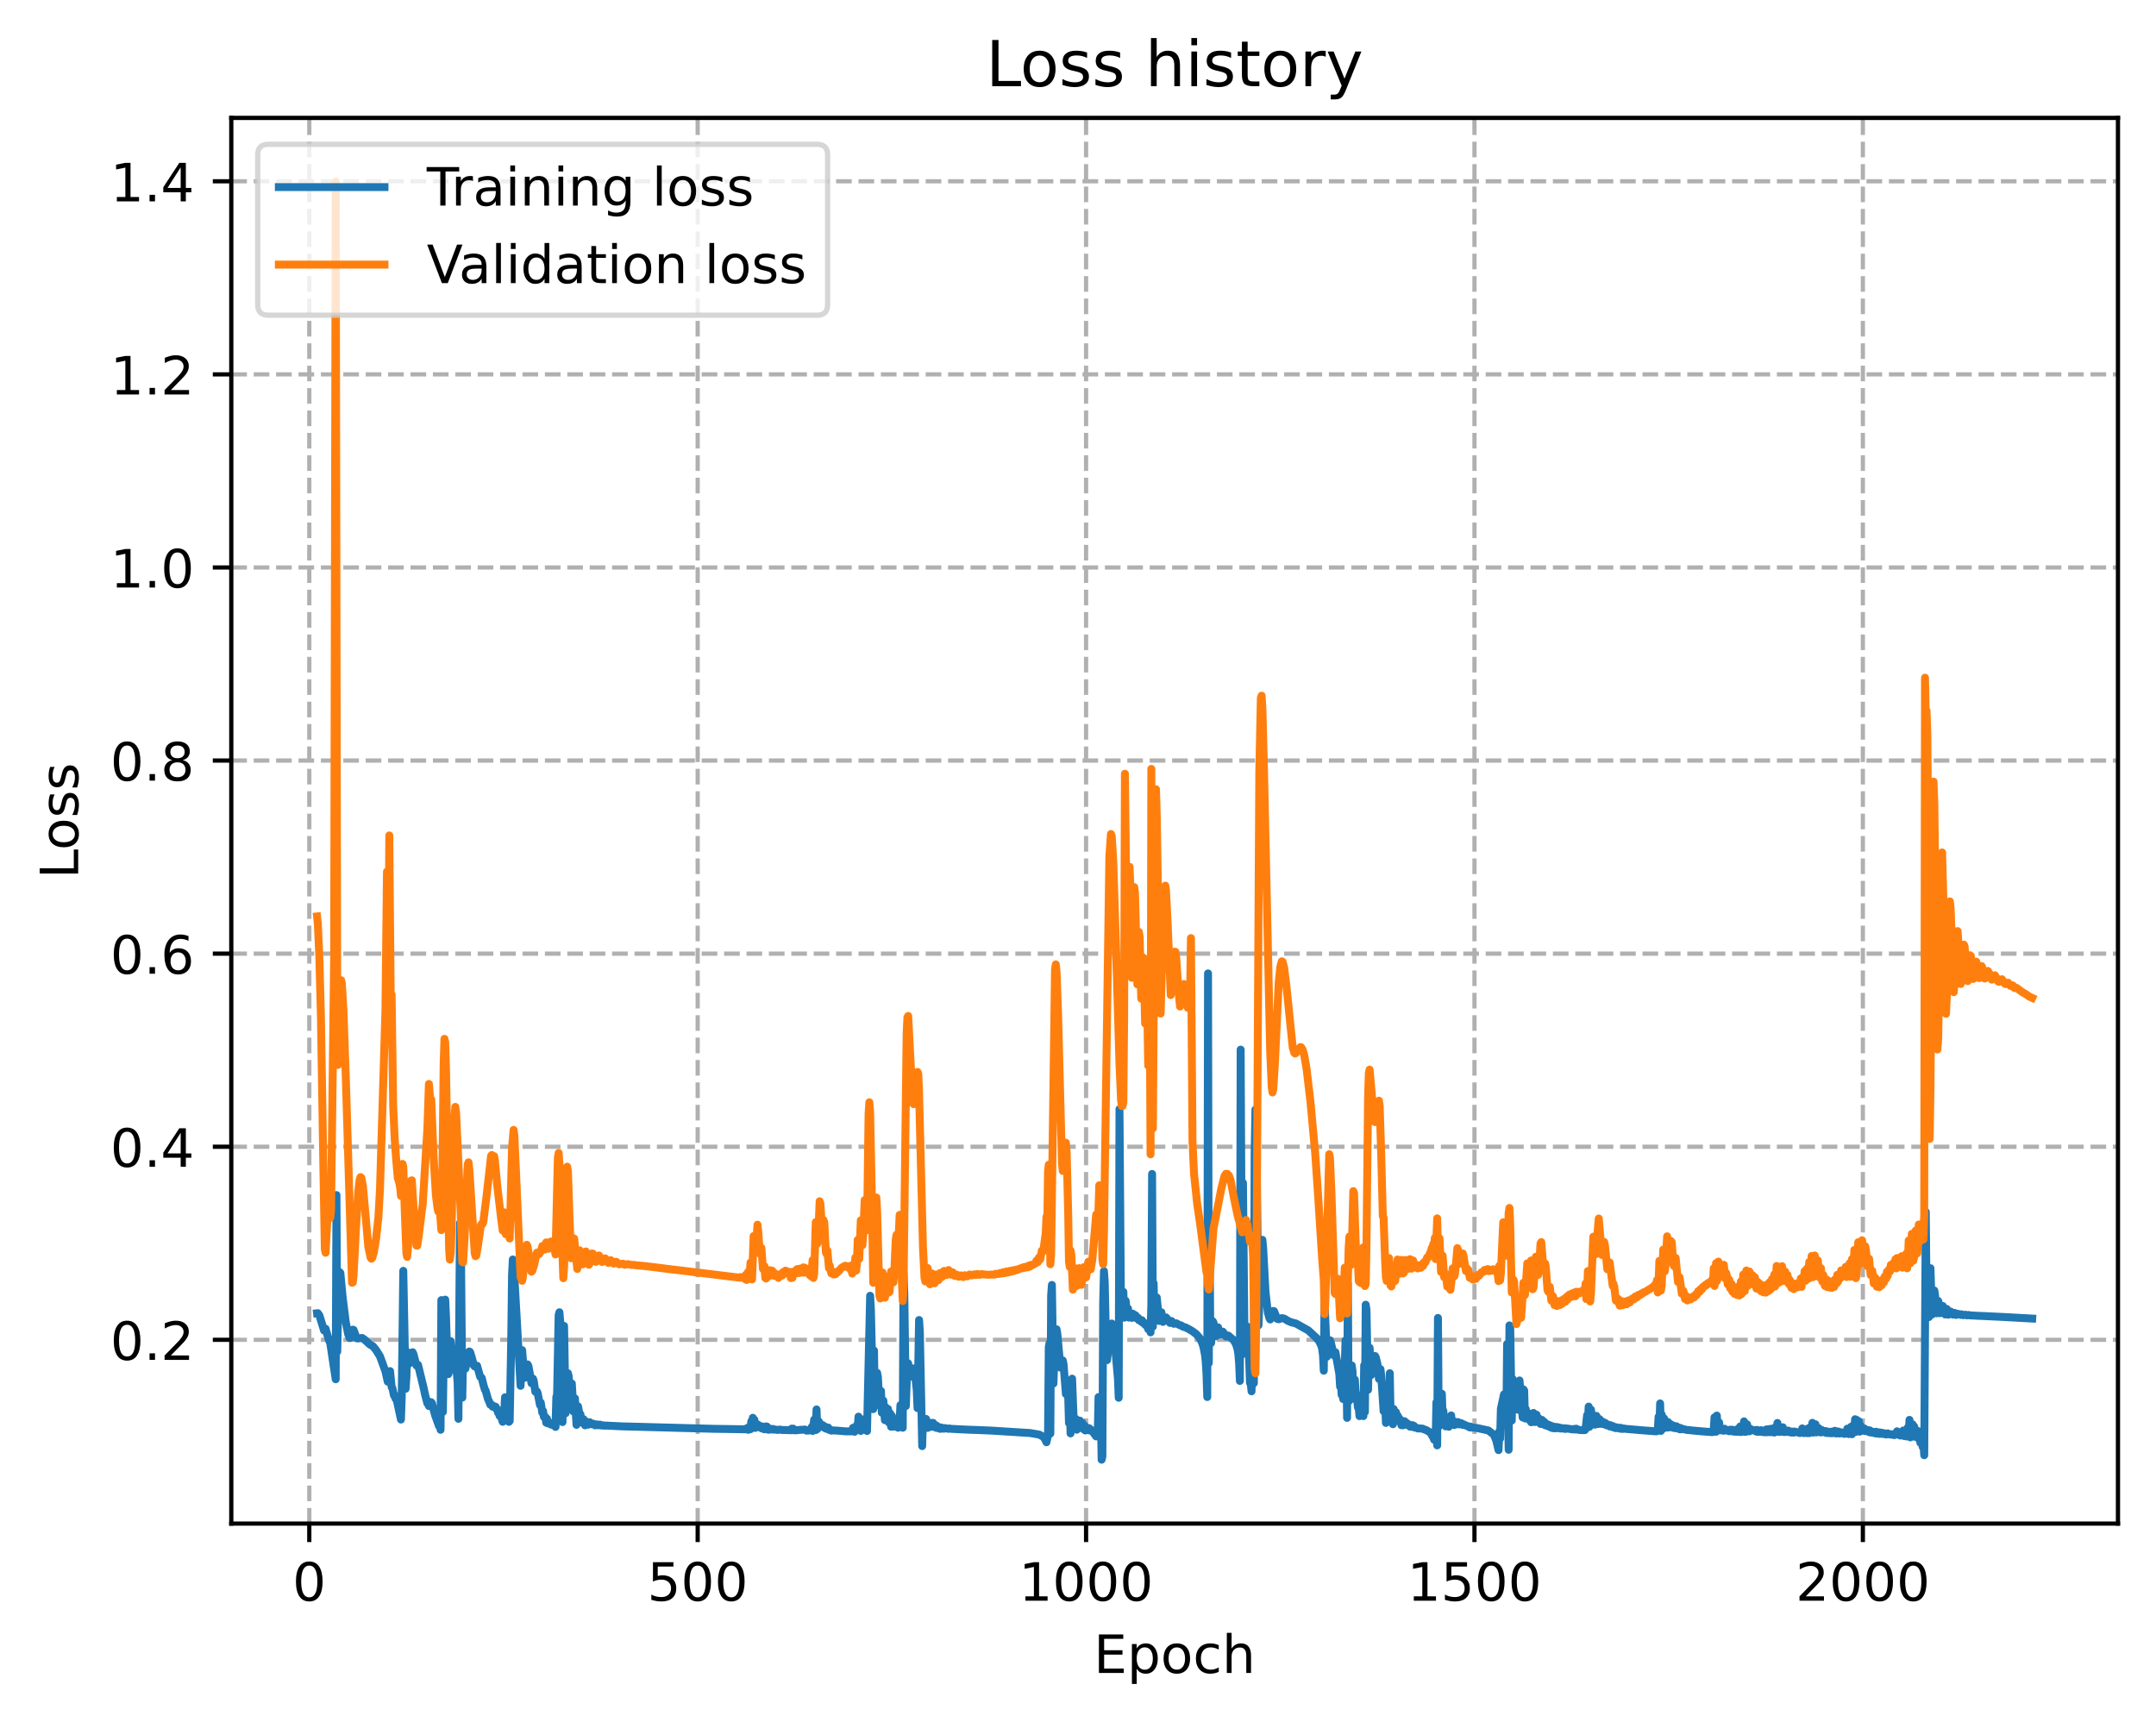 <?xml version="1.0" encoding="utf-8" standalone="no"?>
<!DOCTYPE svg PUBLIC "-//W3C//DTD SVG 1.1//EN"
  "http://www.w3.org/Graphics/SVG/1.1/DTD/svg11.dtd">
<!-- Created with matplotlib (https://matplotlib.org/) -->
<svg height="325.986pt" version="1.1" viewBox="0 0 408.101 325.986" width="408.101pt" xmlns="http://www.w3.org/2000/svg" xmlns:xlink="http://www.w3.org/1999/xlink">
 <defs>
  <style type="text/css">
*{stroke-linecap:butt;stroke-linejoin:round;}
  </style>
 </defs>
 <g id="figure_1">
  <g id="patch_1">
   <path d="M 0 325.986 
L 408.101 325.986 
L 408.101 0 
L 0 0 
z
" style="fill:#ffffff;"/>
  </g>
  <g id="axes_1">
   <g id="patch_2">
    <path d="M 43.781 288.43 
L 400.901 288.43 
L 400.901 22.318 
L 43.781 22.318 
z
" style="fill:#ffffff;"/>
   </g>
   <g id="matplotlib.axis_1">
    <g id="xtick_1">
     <g id="line2d_1">
      <path clip-path="url(#pf5848987e6)" d="M 58.544 288.43 
L 58.544 22.318 
" style="fill:none;stroke:#b0b0b0;stroke-dasharray:2.96,1.28;stroke-dashoffset:0;stroke-width:0.8;"/>
     </g>
     <g id="line2d_2">
      <defs>
       <path d="M 0 0 
L 0 3.5 
" id="md3e0f3ad9f" style="stroke:#000000;stroke-width:0.8;"/>
      </defs>
      <g>
       <use style="stroke:#000000;stroke-width:0.8;" x="58.544" xlink:href="#md3e0f3ad9f" y="288.43"/>
      </g>
     </g>
     <g id="text_1">
      <!-- 0 -->
      <defs>
       <path d="M 31.781 66.406 
Q 24.172 66.406 20.328 58.906 
Q 16.5 51.422 16.5 36.375 
Q 16.5 21.391 20.328 13.891 
Q 24.172 6.391 31.781 6.391 
Q 39.453 6.391 43.281 13.891 
Q 47.125 21.391 47.125 36.375 
Q 47.125 51.422 43.281 58.906 
Q 39.453 66.406 31.781 66.406 
z
M 31.781 74.219 
Q 44.047 74.219 50.516 64.516 
Q 56.984 54.828 56.984 36.375 
Q 56.984 17.969 50.516 8.266 
Q 44.047 -1.422 31.781 -1.422 
Q 19.531 -1.422 13.062 8.266 
Q 6.594 17.969 6.594 36.375 
Q 6.594 54.828 13.062 64.516 
Q 19.531 74.219 31.781 74.219 
z
" id="DejaVuSans-48"/>
      </defs>
      <g transform="translate(55.362 303.029)scale(0.1 -0.1)">
       <use xlink:href="#DejaVuSans-48"/>
      </g>
     </g>
    </g>
    <g id="xtick_2">
     <g id="line2d_3">
      <path clip-path="url(#pf5848987e6)" d="M 132.061 288.43 
L 132.061 22.318 
" style="fill:none;stroke:#b0b0b0;stroke-dasharray:2.96,1.28;stroke-dashoffset:0;stroke-width:0.8;"/>
     </g>
     <g id="line2d_4">
      <g>
       <use style="stroke:#000000;stroke-width:0.8;" x="132.061" xlink:href="#md3e0f3ad9f" y="288.43"/>
      </g>
     </g>
     <g id="text_2">
      <!-- 500 -->
      <defs>
       <path d="M 10.797 72.906 
L 49.516 72.906 
L 49.516 64.594 
L 19.828 64.594 
L 19.828 46.734 
Q 21.969 47.469 24.109 47.828 
Q 26.266 48.188 28.422 48.188 
Q 40.625 48.188 47.75 41.5 
Q 54.891 34.812 54.891 23.391 
Q 54.891 11.625 47.562 5.094 
Q 40.234 -1.422 26.906 -1.422 
Q 22.312 -1.422 17.547 -0.641 
Q 12.797 0.141 7.719 1.703 
L 7.719 11.625 
Q 12.109 9.234 16.797 8.062 
Q 21.484 6.891 26.703 6.891 
Q 35.156 6.891 40.078 11.328 
Q 45.016 15.766 45.016 23.391 
Q 45.016 31 40.078 35.438 
Q 35.156 39.891 26.703 39.891 
Q 22.75 39.891 18.812 39.016 
Q 14.891 38.141 10.797 36.281 
z
" id="DejaVuSans-53"/>
      </defs>
      <g transform="translate(122.518 303.029)scale(0.1 -0.1)">
       <use xlink:href="#DejaVuSans-53"/>
       <use x="63.623" xlink:href="#DejaVuSans-48"/>
       <use x="127.246" xlink:href="#DejaVuSans-48"/>
      </g>
     </g>
    </g>
    <g id="xtick_3">
     <g id="line2d_5">
      <path clip-path="url(#pf5848987e6)" d="M 205.579 288.43 
L 205.579 22.318 
" style="fill:none;stroke:#b0b0b0;stroke-dasharray:2.96,1.28;stroke-dashoffset:0;stroke-width:0.8;"/>
     </g>
     <g id="line2d_6">
      <g>
       <use style="stroke:#000000;stroke-width:0.8;" x="205.579" xlink:href="#md3e0f3ad9f" y="288.43"/>
      </g>
     </g>
     <g id="text_3">
      <!-- 1000 -->
      <defs>
       <path d="M 12.406 8.297 
L 28.516 8.297 
L 28.516 63.922 
L 10.984 60.406 
L 10.984 69.391 
L 28.422 72.906 
L 38.281 72.906 
L 38.281 8.297 
L 54.391 8.297 
L 54.391 0 
L 12.406 0 
z
" id="DejaVuSans-49"/>
      </defs>
      <g transform="translate(192.854 303.029)scale(0.1 -0.1)">
       <use xlink:href="#DejaVuSans-49"/>
       <use x="63.623" xlink:href="#DejaVuSans-48"/>
       <use x="127.246" xlink:href="#DejaVuSans-48"/>
       <use x="190.869" xlink:href="#DejaVuSans-48"/>
      </g>
     </g>
    </g>
    <g id="xtick_4">
     <g id="line2d_7">
      <path clip-path="url(#pf5848987e6)" d="M 279.097 288.43 
L 279.097 22.318 
" style="fill:none;stroke:#b0b0b0;stroke-dasharray:2.96,1.28;stroke-dashoffset:0;stroke-width:0.8;"/>
     </g>
     <g id="line2d_8">
      <g>
       <use style="stroke:#000000;stroke-width:0.8;" x="279.097" xlink:href="#md3e0f3ad9f" y="288.43"/>
      </g>
     </g>
     <g id="text_4">
      <!-- 1500 -->
      <g transform="translate(266.372 303.029)scale(0.1 -0.1)">
       <use xlink:href="#DejaVuSans-49"/>
       <use x="63.623" xlink:href="#DejaVuSans-53"/>
       <use x="127.246" xlink:href="#DejaVuSans-48"/>
       <use x="190.869" xlink:href="#DejaVuSans-48"/>
      </g>
     </g>
    </g>
    <g id="xtick_5">
     <g id="line2d_9">
      <path clip-path="url(#pf5848987e6)" d="M 352.615 288.43 
L 352.615 22.318 
" style="fill:none;stroke:#b0b0b0;stroke-dasharray:2.96,1.28;stroke-dashoffset:0;stroke-width:0.8;"/>
     </g>
     <g id="line2d_10">
      <g>
       <use style="stroke:#000000;stroke-width:0.8;" x="352.615" xlink:href="#md3e0f3ad9f" y="288.43"/>
      </g>
     </g>
     <g id="text_5">
      <!-- 2000 -->
      <defs>
       <path d="M 19.188 8.297 
L 53.609 8.297 
L 53.609 0 
L 7.328 0 
L 7.328 8.297 
Q 12.938 14.109 22.625 23.891 
Q 32.328 33.688 34.812 36.531 
Q 39.547 41.844 41.422 45.531 
Q 43.312 49.219 43.312 52.781 
Q 43.312 58.594 39.234 62.25 
Q 35.156 65.922 28.609 65.922 
Q 23.969 65.922 18.812 64.312 
Q 13.672 62.703 7.812 59.422 
L 7.812 69.391 
Q 13.766 71.781 18.938 73 
Q 24.125 74.219 28.422 74.219 
Q 39.75 74.219 46.484 68.547 
Q 53.219 62.891 53.219 53.422 
Q 53.219 48.922 51.531 44.891 
Q 49.859 40.875 45.406 35.406 
Q 44.188 33.984 37.641 27.219 
Q 31.109 20.453 19.188 8.297 
z
" id="DejaVuSans-50"/>
      </defs>
      <g transform="translate(339.89 303.029)scale(0.1 -0.1)">
       <use xlink:href="#DejaVuSans-50"/>
       <use x="63.623" xlink:href="#DejaVuSans-48"/>
       <use x="127.246" xlink:href="#DejaVuSans-48"/>
       <use x="190.869" xlink:href="#DejaVuSans-48"/>
      </g>
     </g>
    </g>
    <g id="text_6">
     <!-- Epoch -->
     <defs>
      <path d="M 9.812 72.906 
L 55.906 72.906 
L 55.906 64.594 
L 19.672 64.594 
L 19.672 43.016 
L 54.391 43.016 
L 54.391 34.719 
L 19.672 34.719 
L 19.672 8.297 
L 56.781 8.297 
L 56.781 0 
L 9.812 0 
z
" id="DejaVuSans-69"/>
      <path d="M 18.109 8.203 
L 18.109 -20.797 
L 9.078 -20.797 
L 9.078 54.688 
L 18.109 54.688 
L 18.109 46.391 
Q 20.953 51.266 25.266 53.625 
Q 29.594 56 35.594 56 
Q 45.562 56 51.781 48.094 
Q 58.016 40.188 58.016 27.297 
Q 58.016 14.406 51.781 6.484 
Q 45.562 -1.422 35.594 -1.422 
Q 29.594 -1.422 25.266 0.953 
Q 20.953 3.328 18.109 8.203 
z
M 48.688 27.297 
Q 48.688 37.203 44.609 42.844 
Q 40.531 48.484 33.406 48.484 
Q 26.266 48.484 22.188 42.844 
Q 18.109 37.203 18.109 27.297 
Q 18.109 17.391 22.188 11.75 
Q 26.266 6.109 33.406 6.109 
Q 40.531 6.109 44.609 11.75 
Q 48.688 17.391 48.688 27.297 
z
" id="DejaVuSans-112"/>
      <path d="M 30.609 48.391 
Q 23.391 48.391 19.188 42.75 
Q 14.984 37.109 14.984 27.297 
Q 14.984 17.484 19.156 11.844 
Q 23.344 6.203 30.609 6.203 
Q 37.797 6.203 41.984 11.859 
Q 46.188 17.531 46.188 27.297 
Q 46.188 37.016 41.984 42.703 
Q 37.797 48.391 30.609 48.391 
z
M 30.609 56 
Q 42.328 56 49.016 48.375 
Q 55.719 40.766 55.719 27.297 
Q 55.719 13.875 49.016 6.219 
Q 42.328 -1.422 30.609 -1.422 
Q 18.844 -1.422 12.172 6.219 
Q 5.516 13.875 5.516 27.297 
Q 5.516 40.766 12.172 48.375 
Q 18.844 56 30.609 56 
z
" id="DejaVuSans-111"/>
      <path d="M 48.781 52.594 
L 48.781 44.188 
Q 44.969 46.297 41.141 47.344 
Q 37.312 48.391 33.406 48.391 
Q 24.656 48.391 19.812 42.844 
Q 14.984 37.312 14.984 27.297 
Q 14.984 17.281 19.812 11.734 
Q 24.656 6.203 33.406 6.203 
Q 37.312 6.203 41.141 7.25 
Q 44.969 8.297 48.781 10.406 
L 48.781 2.094 
Q 45.016 0.344 40.984 -0.531 
Q 36.969 -1.422 32.422 -1.422 
Q 20.062 -1.422 12.781 6.344 
Q 5.516 14.109 5.516 27.297 
Q 5.516 40.672 12.859 48.328 
Q 20.219 56 33.016 56 
Q 37.156 56 41.109 55.141 
Q 45.062 54.297 48.781 52.594 
z
" id="DejaVuSans-99"/>
      <path d="M 54.891 33.016 
L 54.891 0 
L 45.906 0 
L 45.906 32.719 
Q 45.906 40.484 42.875 44.328 
Q 39.844 48.188 33.797 48.188 
Q 26.516 48.188 22.312 43.547 
Q 18.109 38.922 18.109 30.906 
L 18.109 0 
L 9.078 0 
L 9.078 75.984 
L 18.109 75.984 
L 18.109 46.188 
Q 21.344 51.125 25.703 53.562 
Q 30.078 56 35.797 56 
Q 45.219 56 50.047 50.172 
Q 54.891 44.344 54.891 33.016 
z
" id="DejaVuSans-104"/>
     </defs>
     <g transform="translate(207.03 316.707)scale(0.1 -0.1)">
      <use xlink:href="#DejaVuSans-69"/>
      <use x="63.184" xlink:href="#DejaVuSans-112"/>
      <use x="126.66" xlink:href="#DejaVuSans-111"/>
      <use x="187.842" xlink:href="#DejaVuSans-99"/>
      <use x="242.822" xlink:href="#DejaVuSans-104"/>
     </g>
    </g>
   </g>
   <g id="matplotlib.axis_2">
    <g id="ytick_1">
     <g id="line2d_11">
      <path clip-path="url(#pf5848987e6)" d="M 43.781 253.639 
L 400.901 253.639 
" style="fill:none;stroke:#b0b0b0;stroke-dasharray:2.96,1.28;stroke-dashoffset:0;stroke-width:0.8;"/>
     </g>
     <g id="line2d_12">
      <defs>
       <path d="M 0 0 
L -3.5 0 
" id="m627d40ce3f" style="stroke:#000000;stroke-width:0.8;"/>
      </defs>
      <g>
       <use style="stroke:#000000;stroke-width:0.8;" x="43.781" xlink:href="#m627d40ce3f" y="253.639"/>
      </g>
     </g>
     <g id="text_7">
      <!-- 0.2 -->
      <defs>
       <path d="M 10.688 12.406 
L 21 12.406 
L 21 0 
L 10.688 0 
z
" id="DejaVuSans-46"/>
      </defs>
      <g transform="translate(20.878 257.438)scale(0.1 -0.1)">
       <use xlink:href="#DejaVuSans-48"/>
       <use x="63.623" xlink:href="#DejaVuSans-46"/>
       <use x="95.41" xlink:href="#DejaVuSans-50"/>
      </g>
     </g>
    </g>
    <g id="ytick_2">
     <g id="line2d_13">
      <path clip-path="url(#pf5848987e6)" d="M 43.781 217.086 
L 400.901 217.086 
" style="fill:none;stroke:#b0b0b0;stroke-dasharray:2.96,1.28;stroke-dashoffset:0;stroke-width:0.8;"/>
     </g>
     <g id="line2d_14">
      <g>
       <use style="stroke:#000000;stroke-width:0.8;" x="43.781" xlink:href="#m627d40ce3f" y="217.086"/>
      </g>
     </g>
     <g id="text_8">
      <!-- 0.4 -->
      <defs>
       <path d="M 37.797 64.312 
L 12.891 25.391 
L 37.797 25.391 
z
M 35.203 72.906 
L 47.609 72.906 
L 47.609 25.391 
L 58.016 25.391 
L 58.016 17.188 
L 47.609 17.188 
L 47.609 0 
L 37.797 0 
L 37.797 17.188 
L 4.891 17.188 
L 4.891 26.703 
z
" id="DejaVuSans-52"/>
      </defs>
      <g transform="translate(20.878 220.885)scale(0.1 -0.1)">
       <use xlink:href="#DejaVuSans-48"/>
       <use x="63.623" xlink:href="#DejaVuSans-46"/>
       <use x="95.41" xlink:href="#DejaVuSans-52"/>
      </g>
     </g>
    </g>
    <g id="ytick_3">
     <g id="line2d_15">
      <path clip-path="url(#pf5848987e6)" d="M 43.781 180.532 
L 400.901 180.532 
" style="fill:none;stroke:#b0b0b0;stroke-dasharray:2.96,1.28;stroke-dashoffset:0;stroke-width:0.8;"/>
     </g>
     <g id="line2d_16">
      <g>
       <use style="stroke:#000000;stroke-width:0.8;" x="43.781" xlink:href="#m627d40ce3f" y="180.532"/>
      </g>
     </g>
     <g id="text_9">
      <!-- 0.6 -->
      <defs>
       <path d="M 33.016 40.375 
Q 26.375 40.375 22.484 35.828 
Q 18.609 31.297 18.609 23.391 
Q 18.609 15.531 22.484 10.953 
Q 26.375 6.391 33.016 6.391 
Q 39.656 6.391 43.531 10.953 
Q 47.406 15.531 47.406 23.391 
Q 47.406 31.297 43.531 35.828 
Q 39.656 40.375 33.016 40.375 
z
M 52.594 71.297 
L 52.594 62.312 
Q 48.875 64.062 45.094 64.984 
Q 41.312 65.922 37.594 65.922 
Q 27.828 65.922 22.672 59.328 
Q 17.531 52.734 16.797 39.406 
Q 19.672 43.656 24.016 45.922 
Q 28.375 48.188 33.594 48.188 
Q 44.578 48.188 50.953 41.516 
Q 57.328 34.859 57.328 23.391 
Q 57.328 12.156 50.688 5.359 
Q 44.047 -1.422 33.016 -1.422 
Q 20.359 -1.422 13.672 8.266 
Q 6.984 17.969 6.984 36.375 
Q 6.984 53.656 15.188 63.938 
Q 23.391 74.219 37.203 74.219 
Q 40.922 74.219 44.703 73.484 
Q 48.484 72.75 52.594 71.297 
z
" id="DejaVuSans-54"/>
      </defs>
      <g transform="translate(20.878 184.332)scale(0.1 -0.1)">
       <use xlink:href="#DejaVuSans-48"/>
       <use x="63.623" xlink:href="#DejaVuSans-46"/>
       <use x="95.41" xlink:href="#DejaVuSans-54"/>
      </g>
     </g>
    </g>
    <g id="ytick_4">
     <g id="line2d_17">
      <path clip-path="url(#pf5848987e6)" d="M 43.781 143.979 
L 400.901 143.979 
" style="fill:none;stroke:#b0b0b0;stroke-dasharray:2.96,1.28;stroke-dashoffset:0;stroke-width:0.8;"/>
     </g>
     <g id="line2d_18">
      <g>
       <use style="stroke:#000000;stroke-width:0.8;" x="43.781" xlink:href="#m627d40ce3f" y="143.979"/>
      </g>
     </g>
     <g id="text_10">
      <!-- 0.8 -->
      <defs>
       <path d="M 31.781 34.625 
Q 24.75 34.625 20.719 30.859 
Q 16.703 27.094 16.703 20.516 
Q 16.703 13.922 20.719 10.156 
Q 24.75 6.391 31.781 6.391 
Q 38.812 6.391 42.859 10.172 
Q 46.922 13.969 46.922 20.516 
Q 46.922 27.094 42.891 30.859 
Q 38.875 34.625 31.781 34.625 
z
M 21.922 38.812 
Q 15.578 40.375 12.031 44.719 
Q 8.5 49.078 8.5 55.328 
Q 8.5 64.062 14.719 69.141 
Q 20.953 74.219 31.781 74.219 
Q 42.672 74.219 48.875 69.141 
Q 55.078 64.062 55.078 55.328 
Q 55.078 49.078 51.531 44.719 
Q 48 40.375 41.703 38.812 
Q 48.828 37.156 52.797 32.312 
Q 56.781 27.484 56.781 20.516 
Q 56.781 9.906 50.312 4.234 
Q 43.844 -1.422 31.781 -1.422 
Q 19.734 -1.422 13.25 4.234 
Q 6.781 9.906 6.781 20.516 
Q 6.781 27.484 10.781 32.312 
Q 14.797 37.156 21.922 38.812 
z
M 18.312 54.391 
Q 18.312 48.734 21.844 45.562 
Q 25.391 42.391 31.781 42.391 
Q 38.141 42.391 41.719 45.562 
Q 45.312 48.734 45.312 54.391 
Q 45.312 60.062 41.719 63.234 
Q 38.141 66.406 31.781 66.406 
Q 25.391 66.406 21.844 63.234 
Q 18.312 60.062 18.312 54.391 
z
" id="DejaVuSans-56"/>
      </defs>
      <g transform="translate(20.878 147.779)scale(0.1 -0.1)">
       <use xlink:href="#DejaVuSans-48"/>
       <use x="63.623" xlink:href="#DejaVuSans-46"/>
       <use x="95.41" xlink:href="#DejaVuSans-56"/>
      </g>
     </g>
    </g>
    <g id="ytick_5">
     <g id="line2d_19">
      <path clip-path="url(#pf5848987e6)" d="M 43.781 107.426 
L 400.901 107.426 
" style="fill:none;stroke:#b0b0b0;stroke-dasharray:2.96,1.28;stroke-dashoffset:0;stroke-width:0.8;"/>
     </g>
     <g id="line2d_20">
      <g>
       <use style="stroke:#000000;stroke-width:0.8;" x="43.781" xlink:href="#m627d40ce3f" y="107.426"/>
      </g>
     </g>
     <g id="text_11">
      <!-- 1.0 -->
      <g transform="translate(20.878 111.225)scale(0.1 -0.1)">
       <use xlink:href="#DejaVuSans-49"/>
       <use x="63.623" xlink:href="#DejaVuSans-46"/>
       <use x="95.41" xlink:href="#DejaVuSans-48"/>
      </g>
     </g>
    </g>
    <g id="ytick_6">
     <g id="line2d_21">
      <path clip-path="url(#pf5848987e6)" d="M 43.781 70.873 
L 400.901 70.873 
" style="fill:none;stroke:#b0b0b0;stroke-dasharray:2.96,1.28;stroke-dashoffset:0;stroke-width:0.8;"/>
     </g>
     <g id="line2d_22">
      <g>
       <use style="stroke:#000000;stroke-width:0.8;" x="43.781" xlink:href="#m627d40ce3f" y="70.873"/>
      </g>
     </g>
     <g id="text_12">
      <!-- 1.2 -->
      <g transform="translate(20.878 74.672)scale(0.1 -0.1)">
       <use xlink:href="#DejaVuSans-49"/>
       <use x="63.623" xlink:href="#DejaVuSans-46"/>
       <use x="95.41" xlink:href="#DejaVuSans-50"/>
      </g>
     </g>
    </g>
    <g id="ytick_7">
     <g id="line2d_23">
      <path clip-path="url(#pf5848987e6)" d="M 43.781 34.32 
L 400.901 34.32 
" style="fill:none;stroke:#b0b0b0;stroke-dasharray:2.96,1.28;stroke-dashoffset:0;stroke-width:0.8;"/>
     </g>
     <g id="line2d_24">
      <g>
       <use style="stroke:#000000;stroke-width:0.8;" x="43.781" xlink:href="#m627d40ce3f" y="34.32"/>
      </g>
     </g>
     <g id="text_13">
      <!-- 1.4 -->
      <g transform="translate(20.878 38.119)scale(0.1 -0.1)">
       <use xlink:href="#DejaVuSans-49"/>
       <use x="63.623" xlink:href="#DejaVuSans-46"/>
       <use x="95.41" xlink:href="#DejaVuSans-52"/>
      </g>
     </g>
    </g>
    <g id="text_14">
     <!-- Loss -->
     <defs>
      <path d="M 9.812 72.906 
L 19.672 72.906 
L 19.672 8.297 
L 55.172 8.297 
L 55.172 0 
L 9.812 0 
z
" id="DejaVuSans-76"/>
      <path d="M 44.281 53.078 
L 44.281 44.578 
Q 40.484 46.531 36.375 47.5 
Q 32.281 48.484 27.875 48.484 
Q 21.188 48.484 17.844 46.438 
Q 14.5 44.391 14.5 40.281 
Q 14.5 37.156 16.891 35.375 
Q 19.281 33.594 26.516 31.984 
L 29.594 31.297 
Q 39.156 29.25 43.188 25.516 
Q 47.219 21.781 47.219 15.094 
Q 47.219 7.469 41.188 3.016 
Q 35.156 -1.422 24.609 -1.422 
Q 20.219 -1.422 15.453 -0.562 
Q 10.688 0.297 5.422 2 
L 5.422 11.281 
Q 10.406 8.688 15.234 7.391 
Q 20.062 6.109 24.812 6.109 
Q 31.156 6.109 34.562 8.281 
Q 37.984 10.453 37.984 14.406 
Q 37.984 18.062 35.516 20.016 
Q 33.062 21.969 24.703 23.781 
L 21.578 24.516 
Q 13.234 26.266 9.516 29.906 
Q 5.812 33.547 5.812 39.891 
Q 5.812 47.609 11.281 51.797 
Q 16.75 56 26.812 56 
Q 31.781 56 36.172 55.266 
Q 40.578 54.547 44.281 53.078 
z
" id="DejaVuSans-115"/>
     </defs>
     <g transform="translate(14.798 166.341)rotate(-90)scale(0.1 -0.1)">
      <use xlink:href="#DejaVuSans-76"/>
      <use x="53.963" xlink:href="#DejaVuSans-111"/>
      <use x="115.145" xlink:href="#DejaVuSans-115"/>
      <use x="167.244" xlink:href="#DejaVuSans-115"/>
     </g>
    </g>
   </g>
   <g id="line2d_25">
    <path clip-path="url(#pf5848987e6)" d="M 60.014 248.614 
L 60.161 248.597 
L 60.455 249.02 
L 60.896 250.43 
L 61.337 251.883 
L 61.631 251.542 
L 62.22 253.615 
L 62.514 254.29 
L 62.808 256.243 
L 63.543 261.107 
L 63.69 226.234 
L 63.837 255.881 
L 64.131 242.533 
L 64.278 240.817 
L 64.425 240.978 
L 64.866 245.651 
L 65.454 250.316 
L 65.895 252.556 
L 66.189 253.295 
L 66.337 253.281 
L 66.484 252.947 
L 66.778 251.719 
L 66.925 251.762 
L 67.513 253.344 
L 67.807 253.375 
L 68.542 253.289 
L 68.983 253.585 
L 70.012 254.53 
L 70.601 254.859 
L 71.189 255.591 
L 71.924 256.767 
L 72.953 259.595 
L 73.394 261.564 
L 73.541 260.266 
L 73.688 260.55 
L 73.835 259.563 
L 74.129 262.598 
L 74.276 262.766 
L 74.57 264.175 
L 74.718 264.13 
L 74.865 264.775 
L 75.012 264.626 
L 75.894 268.736 
L 76.041 264.491 
L 76.335 240.578 
L 76.776 262.907 
L 76.923 260.827 
L 77.07 256.175 
L 77.217 256.023 
L 77.364 258.061 
L 77.511 258.105 
L 77.952 256.068 
L 78.099 255.989 
L 78.246 256.29 
L 78.835 258.518 
L 79.129 258.38 
L 80.158 262.618 
L 80.452 263.987 
L 80.893 265.667 
L 81.04 265.783 
L 81.187 266.174 
L 81.334 265.392 
L 81.481 265.954 
L 81.628 265.462 
L 81.775 265.653 
L 82.069 266.864 
L 82.363 267.94 
L 83.099 269.988 
L 83.246 267.436 
L 83.393 270.676 
L 83.54 246.121 
L 83.834 267.286 
L 84.128 246.393 
L 84.275 246.035 
L 84.422 249.224 
L 84.716 258.851 
L 84.863 260.137 
L 85.01 259.593 
L 85.304 253.88 
L 85.745 258.908 
L 85.892 258.876 
L 86.039 258.656 
L 86.186 258.666 
L 86.333 259.104 
L 86.48 260.081 
L 86.627 261.818 
L 86.774 268.598 
L 87.069 231.526 
L 87.216 232.582 
L 87.51 264.582 
L 87.657 256.401 
L 87.804 256.769 
L 87.951 258.88 
L 88.098 259.096 
L 88.833 255.849 
L 88.98 255.955 
L 89.274 256.889 
L 89.715 258.54 
L 89.862 258.692 
L 90.303 258.547 
L 90.891 260.643 
L 91.186 260.845 
L 91.48 262.071 
L 91.774 263.07 
L 91.921 263.249 
L 92.362 264.849 
L 92.656 265.477 
L 92.803 265.918 
L 93.097 265.956 
L 93.244 266.305 
L 93.391 266.16 
L 93.832 266.318 
L 93.979 266.788 
L 94.126 266.791 
L 94.273 267.449 
L 94.42 267.512 
L 94.567 268.044 
L 94.861 268.262 
L 95.155 269.161 
L 95.303 267.044 
L 95.45 267.287 
L 95.597 264.515 
L 95.891 268.256 
L 96.038 268.804 
L 96.185 267.297 
L 96.332 269.169 
L 96.479 269.001 
L 96.773 253.374 
L 96.92 241.354 
L 97.067 238.434 
L 97.214 238.975 
L 97.655 246.87 
L 98.537 262.352 
L 98.831 255.591 
L 99.272 260.851 
L 99.714 258.429 
L 99.861 258.293 
L 100.008 258.54 
L 100.302 260.113 
L 100.596 261.853 
L 100.743 261.648 
L 100.89 261.002 
L 101.037 261.447 
L 101.331 263.476 
L 101.625 263.405 
L 101.772 263.726 
L 102.213 265.987 
L 102.36 265.528 
L 102.654 267.445 
L 102.801 267.123 
L 102.948 268.226 
L 103.095 268.362 
L 103.242 268.255 
L 103.389 269.332 
L 103.537 268.581 
L 103.684 269.457 
L 103.831 269.447 
L 103.978 269.298 
L 104.272 269.683 
L 104.419 269.503 
L 104.713 269.814 
L 105.007 269.751 
L 105.154 270.133 
L 105.301 264.493 
L 105.448 263.962 
L 105.742 248.959 
L 105.889 248.422 
L 106.036 250.121 
L 106.183 254 
L 106.477 269.215 
L 106.624 254.113 
L 106.771 251.007 
L 107.065 267.546 
L 107.359 260.833 
L 107.506 259.97 
L 107.654 260.574 
L 107.948 264.826 
L 108.242 261.914 
L 108.536 267.214 
L 108.83 264.721 
L 109.124 269.738 
L 109.418 266.235 
L 109.565 267.024 
L 109.712 269.041 
L 109.859 267.714 
L 110.153 269.313 
L 110.3 268.624 
L 110.447 268.656 
L 110.741 269.831 
L 111.035 269.138 
L 111.329 269.712 
L 111.623 269.239 
L 112.065 269.638 
L 112.212 269.5 
L 112.359 269.547 
L 112.653 269.834 
L 112.947 269.646 
L 113.241 269.821 
L 113.535 269.687 
L 113.829 269.868 
L 114.123 269.813 
L 114.417 269.915 
L 114.711 269.868 
L 115.152 269.895 
L 117.652 270.022 
L 120.299 270.088 
L 135.002 270.486 
L 141.178 270.58 
L 141.472 270.306 
L 141.619 270.682 
L 141.913 270.1 
L 142.06 270.563 
L 142.207 269.082 
L 142.354 269.204 
L 142.501 268.4 
L 142.648 269.905 
L 142.795 268.776 
L 142.942 270.323 
L 143.236 269.565 
L 143.383 270.183 
L 143.53 269.729 
L 143.677 270.176 
L 143.971 269.995 
L 144.118 270.379 
L 144.265 270.034 
L 144.412 270.487 
L 144.559 270.245 
L 144.706 270.585 
L 145.001 270.029 
L 145.148 270.052 
L 145.295 270.249 
L 145.442 270.672 
L 145.589 270.407 
L 145.736 270.639 
L 146.03 270.512 
L 146.177 270.628 
L 146.324 270.516 
L 146.471 270.65 
L 146.765 270.626 
L 147.206 270.703 
L 147.647 270.629 
L 147.941 270.706 
L 149.412 270.739 
L 149.706 270.764 
L 149.853 270.454 
L 150.147 270.454 
L 150.294 270.773 
L 150.735 270.765 
L 151.323 270.699 
L 152.205 270.639 
L 152.352 270.622 
L 152.646 270.832 
L 153.087 270.825 
L 153.235 270.76 
L 153.382 270.528 
L 153.529 270.556 
L 153.676 270.11 
L 153.823 270.89 
L 154.117 268.741 
L 154.264 268.617 
L 154.411 270.732 
L 154.558 266.821 
L 154.705 270.552 
L 154.852 269.218 
L 154.999 269.104 
L 155.146 269.964 
L 155.293 269.531 
L 155.587 270.067 
L 155.734 269.784 
L 156.028 270.294 
L 156.175 270.066 
L 156.322 270.453 
L 156.469 270.219 
L 156.616 270.536 
L 156.763 270.253 
L 156.91 270.675 
L 157.057 270.562 
L 157.352 270.836 
L 157.646 270.781 
L 157.94 270.812 
L 158.234 270.811 
L 159.998 270.963 
L 161.174 270.966 
L 161.321 270.766 
L 161.469 270.295 
L 161.616 270.94 
L 161.763 271.051 
L 162.057 270.489 
L 162.204 269.77 
L 162.351 270.593 
L 162.498 268.182 
L 162.645 270.379 
L 162.792 269.727 
L 162.939 270.882 
L 163.086 268.677 
L 163.233 270.496 
L 163.38 269.772 
L 163.674 270.692 
L 163.821 269.973 
L 164.115 270.901 
L 164.703 245.305 
L 164.85 247.886 
L 165.291 266.759 
L 165.438 255.669 
L 165.586 265.481 
L 165.733 264.472 
L 166.027 259.89 
L 166.174 260.667 
L 166.468 266.075 
L 166.615 263.854 
L 166.762 263.321 
L 166.909 267.429 
L 167.203 265.139 
L 167.497 268.848 
L 167.644 266.401 
L 167.791 268.232 
L 167.938 268.245 
L 168.085 266.727 
L 168.232 269.285 
L 168.379 267.443 
L 168.526 267.621 
L 168.673 270.1 
L 168.82 268.026 
L 168.967 270.088 
L 169.261 269.282 
L 169.555 270.094 
L 169.703 269.591 
L 169.85 269.709 
L 169.997 270.282 
L 170.291 268.864 
L 170.438 265.993 
L 170.732 269.507 
L 170.879 270.285 
L 171.026 240.972 
L 171.173 244.836 
L 171.467 266.178 
L 171.761 258.001 
L 171.908 258.099 
L 172.055 260.334 
L 172.202 260.641 
L 172.643 259.294 
L 172.79 259.043 
L 172.937 259.14 
L 173.231 260.527 
L 173.525 263.134 
L 173.672 266.571 
L 173.967 249.893 
L 174.114 252.145 
L 174.555 273.762 
L 174.702 268.705 
L 174.996 269.289 
L 175.29 268.619 
L 175.584 270.315 
L 175.731 269.269 
L 176.025 270.145 
L 176.172 269.363 
L 176.466 270.09 
L 176.613 269.359 
L 176.76 270.107 
L 177.054 269.759 
L 177.201 270.304 
L 177.348 269.933 
L 177.495 270.355 
L 177.789 270.209 
L 177.937 270.492 
L 178.084 270.228 
L 178.231 270.467 
L 178.525 270.336 
L 178.672 270.468 
L 178.819 270.349 
L 179.554 270.489 
L 179.701 270.422 
L 179.995 270.489 
L 180.436 270.513 
L 183.083 270.647 
L 184.847 270.707 
L 187.641 270.825 
L 194.993 271.286 
L 196.757 271.594 
L 197.492 272.009 
L 197.786 272.409 
L 198.08 273.031 
L 198.374 271.724 
L 198.521 254.955 
L 198.669 254.245 
L 198.816 271.397 
L 198.963 245.249 
L 199.11 243.251 
L 199.404 261.919 
L 199.698 253.424 
L 199.845 251.838 
L 199.992 251.647 
L 200.139 252.476 
L 200.727 258.902 
L 200.874 258.835 
L 201.168 257.545 
L 201.315 258.254 
L 201.756 263.908 
L 202.05 262.626 
L 202.197 264.555 
L 202.344 269.403 
L 202.491 264.981 
L 202.638 271.358 
L 202.933 260.996 
L 203.227 268.738 
L 203.374 269.295 
L 203.668 268.631 
L 203.815 270.657 
L 203.962 269.558 
L 204.109 269.428 
L 204.256 270.264 
L 204.403 268.94 
L 204.697 270.332 
L 204.844 269.322 
L 205.138 270.589 
L 205.285 269.855 
L 205.432 270.806 
L 205.726 270.269 
L 205.873 270.697 
L 206.167 270.377 
L 206.314 270.821 
L 206.461 270.672 
L 206.608 270.708 
L 207.491 271.928 
L 207.638 271.186 
L 207.785 271.872 
L 207.932 264.486 
L 208.079 269.239 
L 208.226 266.045 
L 208.373 267.578 
L 208.52 276.334 
L 208.667 275.725 
L 208.814 246.58 
L 208.961 240.638 
L 209.108 242.684 
L 209.402 255.834 
L 209.549 257.488 
L 209.843 254.844 
L 210.284 250.859 
L 210.431 250.552 
L 210.578 250.807 
L 210.872 252.757 
L 211.608 260.971 
L 211.755 264.615 
L 211.902 209.971 
L 212.196 249.433 
L 212.343 244.795 
L 212.49 249.268 
L 212.637 244.563 
L 212.784 249.453 
L 213.078 246.255 
L 213.372 249.002 
L 213.519 247.719 
L 213.666 249.429 
L 213.96 248.611 
L 214.254 249.489 
L 214.401 248.686 
L 214.548 249.299 
L 214.695 249.334 
L 214.842 248.937 
L 214.989 249.055 
L 215.137 249.567 
L 215.284 249.618 
L 215.431 249.479 
L 215.578 249.931 
L 215.725 249.767 
L 215.872 249.876 
L 216.019 250.202 
L 216.166 249.941 
L 216.313 250.407 
L 216.46 250.346 
L 216.607 250.427 
L 216.754 250.793 
L 216.901 250.542 
L 217.048 251.043 
L 217.195 251.02 
L 217.342 251.626 
L 217.636 250.961 
L 217.783 252.232 
L 217.93 247.046 
L 218.077 222.238 
L 218.224 251.144 
L 218.371 242.949 
L 218.518 250.045 
L 218.665 249.454 
L 218.959 245.622 
L 219.401 250.072 
L 219.548 249.944 
L 219.695 248.61 
L 219.842 248.426 
L 220.136 250.248 
L 220.724 249.401 
L 221.018 249.76 
L 221.459 250.44 
L 221.753 250.08 
L 222.194 250.611 
L 222.635 250.505 
L 223.37 250.895 
L 223.518 250.89 
L 223.959 251.175 
L 224.4 251.288 
L 224.988 251.593 
L 225.723 252.018 
L 226.458 252.581 
L 227.046 253.257 
L 227.487 254.075 
L 227.782 254.941 
L 228.076 256.415 
L 228.223 257.725 
L 228.37 260.083 
L 228.517 264.469 
L 228.664 184.274 
L 228.811 258.036 
L 228.958 234.969 
L 229.105 253.984 
L 229.252 254.229 
L 229.546 250.11 
L 229.693 250.344 
L 230.134 252.962 
L 230.281 252.494 
L 230.428 251.48 
L 230.575 251.288 
L 230.869 252.652 
L 231.016 252.619 
L 231.31 252.121 
L 231.457 252.094 
L 231.752 252.491 
L 232.046 253.007 
L 232.193 253.029 
L 232.487 252.828 
L 233.222 253.459 
L 233.516 253.68 
L 233.957 254.487 
L 234.251 255.405 
L 234.398 256.325 
L 234.545 258.023 
L 234.692 261.424 
L 234.839 198.701 
L 235.133 256.407 
L 235.28 223.935 
L 235.574 254.537 
L 236.016 251.086 
L 236.163 251.793 
L 236.31 253.63 
L 236.604 261.796 
L 236.751 261.932 
L 236.898 263.386 
L 237.045 259.177 
L 237.192 258.893 
L 237.339 261.846 
L 237.486 218.484 
L 237.633 210.057 
L 237.78 212.023 
L 238.221 250.886 
L 238.809 234.873 
L 238.956 234.715 
L 239.103 236.332 
L 239.544 244.563 
L 239.986 248.464 
L 240.28 249.546 
L 240.427 249.788 
L 240.574 249.582 
L 241.015 248.179 
L 241.162 248.219 
L 241.456 248.958 
L 241.75 249.674 
L 242.044 249.749 
L 242.632 249.532 
L 243.073 249.613 
L 243.808 250.063 
L 244.397 250.316 
L 245.279 250.536 
L 247.631 251.848 
L 249.249 253.343 
L 249.69 253.897 
L 250.131 254.84 
L 250.278 255.425 
L 250.425 256.573 
L 250.572 259.485 
L 250.719 246.238 
L 251.16 256.846 
L 251.601 253.86 
L 251.748 253.724 
L 251.895 254.104 
L 252.484 256.576 
L 252.778 255.988 
L 253.513 260.106 
L 253.66 262.51 
L 253.807 261.635 
L 253.954 264.058 
L 254.101 263.641 
L 254.248 264.856 
L 254.395 263.517 
L 254.689 253.742 
L 254.836 256.427 
L 254.983 268.416 
L 255.13 242.96 
L 255.277 265.301 
L 255.424 259.912 
L 255.571 261.589 
L 255.718 264.891 
L 255.865 258.49 
L 256.012 259.579 
L 256.159 263.679 
L 256.306 261.336 
L 256.454 261.179 
L 256.601 263.888 
L 256.748 263.848 
L 257.042 266.448 
L 257.189 266.592 
L 257.336 268.086 
L 257.483 267.782 
L 257.63 267.057 
L 257.924 264.116 
L 258.071 268.08 
L 258.218 258.462 
L 258.365 267.286 
L 258.512 246.991 
L 258.659 247.977 
L 258.953 263.106 
L 259.1 256.127 
L 259.247 255.144 
L 259.541 260.312 
L 259.835 257.634 
L 260.129 256.733 
L 260.276 256.703 
L 260.423 256.962 
L 260.718 258.163 
L 260.865 259.133 
L 261.012 261.045 
L 261.306 259.193 
L 261.453 260.534 
L 261.894 267.157 
L 262.188 265.672 
L 262.335 269.374 
L 262.629 265.57 
L 262.776 265.908 
L 262.923 267.009 
L 263.07 259.959 
L 263.217 268.171 
L 263.364 267.027 
L 263.511 267.784 
L 263.658 269.623 
L 263.805 266.74 
L 263.952 268.956 
L 264.246 267.348 
L 264.393 268.464 
L 264.54 267.974 
L 264.687 268.236 
L 264.835 269.085 
L 264.982 268.652 
L 265.276 269.813 
L 265.423 268.984 
L 265.57 269.82 
L 265.717 269.119 
L 265.864 269.051 
L 266.011 269.597 
L 266.158 269.293 
L 266.452 269.794 
L 266.599 269.599 
L 266.893 270.081 
L 267.04 269.853 
L 267.187 270.121 
L 267.334 269.785 
L 267.481 270.133 
L 267.628 269.917 
L 267.775 270.258 
L 267.922 270.168 
L 268.363 270.429 
L 268.804 270.404 
L 269.099 270.469 
L 269.246 270.448 
L 269.54 270.585 
L 269.981 270.737 
L 270.716 271.169 
L 271.304 272.137 
L 271.451 272.547 
L 271.745 272.721 
L 271.892 265.461 
L 272.039 273.626 
L 272.186 249.5 
L 272.333 270.053 
L 272.627 264.67 
L 272.774 266.63 
L 272.921 263.842 
L 273.069 268.14 
L 273.216 267.093 
L 273.363 269.733 
L 273.51 269.225 
L 273.657 270.029 
L 273.804 268.609 
L 273.951 269.594 
L 274.098 269.168 
L 274.245 270.097 
L 274.392 268.896 
L 274.539 268.793 
L 274.686 267.954 
L 274.833 269.382 
L 274.98 269.481 
L 275.127 269.355 
L 275.274 269.772 
L 275.421 269.149 
L 275.568 269.204 
L 275.715 269.645 
L 275.862 269.541 
L 276.009 269.214 
L 276.303 269.655 
L 276.597 269.417 
L 276.891 269.753 
L 277.038 269.633 
L 277.921 270.069 
L 278.068 270.027 
L 278.215 270.228 
L 278.362 270.073 
L 278.509 270.249 
L 278.803 270.244 
L 279.832 270.382 
L 280.126 270.455 
L 280.714 270.584 
L 281.744 270.805 
L 282.773 271.614 
L 283.214 272.682 
L 283.655 274.524 
L 283.802 270.956 
L 283.949 272.343 
L 284.096 266.7 
L 284.684 263.962 
L 284.978 267.749 
L 285.125 269.745 
L 285.272 254.419 
L 285.567 274.453 
L 285.714 250.908 
L 285.861 251.24 
L 286.155 268.924 
L 286.302 261.028 
L 286.449 266.591 
L 286.743 262.225 
L 286.89 263.781 
L 287.037 266.834 
L 287.184 262.57 
L 287.331 265.58 
L 287.625 261.335 
L 287.772 263.208 
L 287.919 267.183 
L 288.066 265.948 
L 288.213 268.328 
L 288.36 263.026 
L 288.507 263.233 
L 288.654 268.524 
L 288.801 266.737 
L 289.095 268.588 
L 289.242 268.022 
L 289.389 268.513 
L 289.537 267.613 
L 289.684 269.027 
L 289.831 269.246 
L 289.978 268.124 
L 290.125 269.189 
L 290.272 267.48 
L 290.419 268.015 
L 290.566 269.207 
L 290.713 268.769 
L 290.86 267.829 
L 291.007 269.05 
L 291.154 269.104 
L 291.301 268.52 
L 291.448 268.75 
L 291.595 269.564 
L 291.889 268.806 
L 292.036 269.615 
L 292.33 269.186 
L 292.477 269.823 
L 292.624 269.548 
L 292.771 269.574 
L 292.918 269.966 
L 293.065 269.69 
L 293.359 270.141 
L 293.506 269.862 
L 293.654 270.284 
L 293.801 270.007 
L 293.948 270.367 
L 294.095 270.07 
L 294.242 270.388 
L 294.389 270.146 
L 294.536 270.392 
L 294.683 270.137 
L 294.977 270.308 
L 295.124 270.23 
L 295.271 270.43 
L 295.418 270.317 
L 295.565 270.443 
L 295.859 270.37 
L 296.006 270.459 
L 296.153 270.39 
L 296.3 270.517 
L 296.447 270.412 
L 296.741 270.451 
L 297.77 270.609 
L 297.918 270.511 
L 298.212 270.633 
L 298.359 270.464 
L 298.8 270.692 
L 299.241 270.728 
L 299.976 270.744 
L 300.123 270.562 
L 300.417 267.9 
L 300.564 269.381 
L 300.711 266.284 
L 300.858 270.116 
L 301.152 266.857 
L 301.446 269.348 
L 301.74 268.063 
L 301.887 269.709 
L 302.182 268.037 
L 302.476 269.591 
L 302.623 268.785 
L 302.77 268.653 
L 302.917 269.405 
L 303.064 269.554 
L 303.211 269.092 
L 303.358 269.135 
L 303.505 269.578 
L 303.652 269.643 
L 303.799 269.345 
L 303.946 269.458 
L 304.093 269.823 
L 304.387 269.682 
L 304.681 270.034 
L 304.828 269.797 
L 304.975 270.093 
L 305.122 270.093 
L 305.269 269.965 
L 305.416 270.238 
L 305.71 270.145 
L 305.857 270.369 
L 306.004 270.204 
L 306.299 270.345 
L 306.446 270.287 
L 306.593 270.455 
L 306.74 270.289 
L 306.887 270.495 
L 307.034 270.376 
L 307.181 270.506 
L 307.328 270.417 
L 307.622 270.488 
L 311.004 270.782 
L 313.503 270.969 
L 313.65 270.93 
L 313.797 270.617 
L 313.944 268.206 
L 314.091 270.8 
L 314.238 265.681 
L 314.386 270.885 
L 314.533 267.784 
L 314.68 268.537 
L 314.827 270.45 
L 314.974 268.508 
L 315.121 270.152 
L 315.268 269.063 
L 315.562 270.252 
L 315.709 269.19 
L 315.856 270.225 
L 316.15 269.56 
L 316.297 270.194 
L 316.591 269.807 
L 316.738 270.31 
L 316.885 269.925 
L 317.032 270.055 
L 317.179 270.389 
L 317.326 270.001 
L 317.473 270.383 
L 317.767 270.256 
L 317.914 270.574 
L 318.061 270.319 
L 318.208 270.589 
L 318.355 270.464 
L 319.238 270.695 
L 319.826 270.741 
L 320.414 270.813 
L 322.472 270.994 
L 324.09 271.119 
L 324.237 271.087 
L 324.384 270.642 
L 324.531 268.317 
L 324.825 271.052 
L 324.972 267.98 
L 325.119 270.238 
L 325.266 270.399 
L 325.413 269.289 
L 325.56 270.769 
L 325.707 270.409 
L 325.854 270.762 
L 326.001 270.814 
L 326.148 270.574 
L 326.295 270.852 
L 326.442 270.471 
L 326.589 270.776 
L 326.737 270.663 
L 327.031 270.861 
L 327.178 270.737 
L 327.325 270.951 
L 327.472 270.65 
L 327.766 270.937 
L 327.913 270.655 
L 328.207 271.034 
L 328.501 270.726 
L 328.648 271.057 
L 328.942 270.511 
L 329.089 271.061 
L 329.236 270.742 
L 329.383 270.05 
L 329.53 271.101 
L 329.677 270.026 
L 329.824 269.976 
L 329.971 270.771 
L 330.118 269.079 
L 330.265 271.074 
L 330.412 269.916 
L 330.559 271.036 
L 330.706 269.64 
L 330.854 270.838 
L 331.001 270.335 
L 331.148 270.958 
L 331.295 270.474 
L 331.442 270.731 
L 331.589 270.649 
L 331.883 270.768 
L 332.03 270.742 
L 332.177 270.884 
L 332.324 270.716 
L 332.471 271.029 
L 332.618 270.699 
L 332.765 271.073 
L 332.912 270.81 
L 333.206 271.052 
L 333.353 270.743 
L 333.647 271.109 
L 333.794 270.833 
L 333.941 270.814 
L 334.088 271.149 
L 334.382 270.592 
L 334.529 271.137 
L 334.676 270.961 
L 334.823 270.545 
L 334.97 271.126 
L 335.118 271.004 
L 335.265 270.472 
L 335.412 271.132 
L 335.559 270.966 
L 335.706 270.428 
L 335.853 271.199 
L 336.147 270.081 
L 336.294 271.02 
L 336.441 269.378 
L 336.588 271.068 
L 336.735 270.293 
L 336.882 271.081 
L 337.176 270.372 
L 337.323 270.672 
L 337.47 270.196 
L 337.617 271.093 
L 337.764 270.67 
L 337.911 271.104 
L 338.058 270.801 
L 338.352 271.05 
L 338.499 270.828 
L 338.646 271.12 
L 338.94 271.007 
L 339.087 271.206 
L 339.235 271.012 
L 339.529 271.217 
L 339.676 270.998 
L 340.705 271.291 
L 340.999 270.977 
L 341.146 270.406 
L 341.293 271.164 
L 341.44 271.3 
L 341.734 270.723 
L 341.881 270.599 
L 342.028 271.304 
L 342.175 271.028 
L 342.322 270.376 
L 342.469 271.309 
L 342.616 270.265 
L 342.763 270.118 
L 342.91 270.807 
L 343.057 269.352 
L 343.204 271.205 
L 343.352 270.02 
L 343.499 271.018 
L 343.646 269.63 
L 343.793 271.166 
L 343.94 270.414 
L 344.087 271.067 
L 344.234 270.347 
L 344.381 271.126 
L 344.528 270.688 
L 344.675 271.18 
L 344.822 270.713 
L 344.969 271.023 
L 345.263 270.985 
L 345.41 271.17 
L 345.557 270.908 
L 345.704 271.28 
L 345.851 271.01 
L 345.998 271.042 
L 346.145 271.303 
L 346.292 271.037 
L 346.439 271.106 
L 346.586 271.332 
L 346.88 270.995 
L 347.027 271.314 
L 347.174 271.22 
L 347.321 270.865 
L 347.616 271.376 
L 347.91 270.986 
L 348.057 271.049 
L 348.204 271.385 
L 348.351 271.348 
L 348.498 271.142 
L 349.086 271.443 
L 349.38 271.408 
L 349.527 271.236 
L 349.674 270.458 
L 349.968 271.484 
L 350.115 271.348 
L 350.409 270.081 
L 350.556 271.511 
L 350.85 269.779 
L 350.997 270.953 
L 351.144 268.67 
L 351.291 271.073 
L 351.438 268.793 
L 351.586 269.216 
L 351.733 270.969 
L 351.88 269.069 
L 352.027 271.023 
L 352.174 269.883 
L 352.321 270.527 
L 352.468 270.65 
L 352.615 270.418 
L 352.762 270.854 
L 352.909 270.429 
L 353.056 270.927 
L 353.203 270.641 
L 353.497 270.896 
L 353.644 270.751 
L 353.791 271.116 
L 353.938 270.785 
L 354.085 271.189 
L 354.232 270.971 
L 354.379 271.206 
L 354.526 271.072 
L 354.673 271.264 
L 354.82 271.07 
L 354.967 271.356 
L 355.114 271.045 
L 355.261 271.381 
L 355.555 271.144 
L 355.703 271.445 
L 355.85 271.174 
L 356.144 271.443 
L 356.291 271.251 
L 356.585 271.481 
L 356.732 271.336 
L 357.026 271.566 
L 357.32 271.349 
L 357.761 271.579 
L 358.055 271.494 
L 358.349 271.652 
L 358.643 271.669 
L 358.937 271.453 
L 359.084 270.96 
L 359.378 271.534 
L 359.672 271.755 
L 359.82 271.746 
L 360.114 271.402 
L 360.261 270.814 
L 360.408 271.849 
L 360.555 271.706 
L 360.702 270.789 
L 360.849 271.932 
L 360.996 271.551 
L 361.143 270.218 
L 361.29 271.748 
L 361.437 268.795 
L 361.584 272.109 
L 361.731 270.324 
L 361.878 271.906 
L 362.025 269.636 
L 362.172 271.974 
L 362.319 270.031 
L 362.466 270.562 
L 362.613 272.004 
L 362.76 270.926 
L 362.907 271.665 
L 363.054 270.908 
L 363.201 272.407 
L 363.348 271.316 
L 363.495 273.135 
L 363.642 272.604 
L 363.789 272.958 
L 363.937 273.925 
L 364.084 273.116 
L 364.231 275.49 
L 364.525 229.424 
L 364.672 245.18 
L 364.819 244.781 
L 364.966 245.769 
L 365.113 249.34 
L 365.407 240.079 
L 365.701 248.851 
L 365.848 247.567 
L 366.142 244.306 
L 366.289 245.317 
L 366.583 248.62 
L 366.73 248.012 
L 366.877 246.281 
L 367.024 246.85 
L 367.171 248.604 
L 367.318 248.557 
L 367.612 247.26 
L 367.759 247.242 
L 368.201 248.844 
L 368.495 247.797 
L 368.789 248.89 
L 369.23 248.285 
L 369.524 248.621 
L 369.671 248.866 
L 369.818 248.806 
L 369.965 248.539 
L 370.259 248.933 
L 370.553 248.703 
L 370.847 248.803 
L 371.141 248.925 
L 371.288 248.803 
L 371.582 248.98 
L 372.023 248.889 
L 372.318 249.011 
L 372.612 248.931 
L 372.906 249.018 
L 373.347 249.034 
L 374.523 249.1 
L 375.405 249.132 
L 379.522 249.332 
L 384.669 249.616 
L 384.669 249.616 
" style="fill:none;stroke:#1f77b4;stroke-linecap:square;stroke-width:1.5;"/>
   </g>
   <g id="line2d_26">
    <path clip-path="url(#pf5848987e6)" d="M 60.014 173.491 
L 60.161 174.843 
L 60.455 181.373 
L 60.749 192.546 
L 61.19 219.775 
L 61.484 236.493 
L 61.631 237.162 
L 62.072 228.813 
L 62.22 228.838 
L 62.514 230.549 
L 62.661 229.201 
L 63.249 181.276 
L 63.543 34.414 
L 63.837 193.792 
L 63.984 201.604 
L 64.131 199.813 
L 64.425 186.914 
L 64.572 185.56 
L 64.719 186.266 
L 65.013 191.278 
L 65.454 203.949 
L 66.631 242.839 
L 66.778 242.791 
L 66.925 241.507 
L 67.366 232.812 
L 67.807 225.571 
L 68.101 223.214 
L 68.248 222.84 
L 68.395 222.964 
L 68.689 224.49 
L 69.13 229.301 
L 69.718 236.079 
L 70.159 238.11 
L 70.306 238.288 
L 70.454 238.142 
L 70.748 237.175 
L 71.189 234.472 
L 71.63 230.403 
L 71.924 225.159 
L 72.953 191.495 
L 73.247 165.012 
L 73.394 182.613 
L 73.541 180.079 
L 73.688 158.16 
L 73.982 191.97 
L 74.129 188.28 
L 74.423 209.427 
L 74.718 215.729 
L 75.012 219.771 
L 75.306 223.121 
L 75.453 223.37 
L 75.747 224.835 
L 75.894 226.398 
L 76.188 220.336 
L 76.335 220.871 
L 76.629 229.574 
L 76.923 237.295 
L 77.07 237.937 
L 77.217 236.18 
L 77.805 223.506 
L 77.952 223.445 
L 78.246 228.063 
L 78.687 234.716 
L 78.835 235.801 
L 78.982 235.817 
L 79.276 233.865 
L 79.864 229.073 
L 80.011 228.021 
L 80.893 213.769 
L 81.187 205.208 
L 81.481 208.754 
L 81.628 208.135 
L 82.069 218.899 
L 82.51 226.255 
L 82.804 228.634 
L 82.952 229.354 
L 83.099 228.007 
L 83.246 228.859 
L 83.54 232.878 
L 83.687 226.478 
L 83.981 201.192 
L 84.128 196.665 
L 84.275 197.318 
L 84.422 202.187 
L 85.01 236.617 
L 85.157 238.444 
L 85.304 237.232 
L 85.451 233.472 
L 85.892 213.363 
L 86.186 209.541 
L 86.333 210.714 
L 87.216 229.75 
L 87.51 238.924 
L 87.657 238.975 
L 87.951 233.978 
L 88.539 220.395 
L 88.686 220.036 
L 88.833 221.286 
L 89.862 237.268 
L 90.009 237.81 
L 90.156 237.688 
L 90.45 235.956 
L 91.038 231.877 
L 91.186 231.691 
L 91.333 231.712 
L 91.48 231.354 
L 92.068 226.654 
L 92.656 221.512 
L 92.95 218.817 
L 93.097 218.652 
L 93.244 219.01 
L 93.391 219.064 
L 93.538 218.875 
L 93.685 219.768 
L 94.126 224.491 
L 94.861 230.747 
L 95.155 232.951 
L 95.45 229.501 
L 95.597 230.843 
L 95.744 233.656 
L 96.038 230.677 
L 96.479 234.463 
L 96.92 217.377 
L 97.214 213.897 
L 97.361 214.936 
L 97.802 224.8 
L 98.537 241.752 
L 98.831 242.466 
L 98.978 241.736 
L 99.567 235.912 
L 99.714 235.648 
L 99.861 235.951 
L 100.155 237.787 
L 100.596 240.748 
L 100.743 240.592 
L 101.037 239.704 
L 101.625 237.136 
L 102.066 237.398 
L 102.36 236.932 
L 102.654 235.874 
L 102.801 235.969 
L 102.948 236.502 
L 103.095 236.56 
L 103.389 235.203 
L 103.537 235.526 
L 103.831 236.392 
L 103.978 236.069 
L 104.272 235.029 
L 104.419 235.199 
L 104.86 236.583 
L 105.007 236.572 
L 105.154 237.482 
L 105.595 219.185 
L 105.742 218.264 
L 105.889 220.304 
L 106.624 241.975 
L 106.771 239.907 
L 107.359 220.866 
L 107.506 221.752 
L 107.801 230.462 
L 108.095 238.201 
L 108.242 238.17 
L 108.536 234.41 
L 108.683 234.469 
L 109.271 240.229 
L 109.418 239.643 
L 109.712 236.692 
L 109.859 236.918 
L 110.153 239.136 
L 110.3 239.356 
L 110.447 238.897 
L 110.741 237.106 
L 110.888 236.909 
L 111.476 239.435 
L 111.623 239.192 
L 112.065 237.293 
L 112.212 237.312 
L 112.8 238.879 
L 113.094 238.14 
L 113.241 237.734 
L 113.388 237.673 
L 113.976 238.91 
L 114.564 238.219 
L 115.152 239.079 
L 115.593 238.568 
L 115.74 238.667 
L 116.182 239.214 
L 116.623 238.861 
L 116.917 239.081 
L 117.211 239.346 
L 117.946 239.234 
L 118.24 239.434 
L 118.534 239.374 
L 118.828 239.312 
L 119.563 239.469 
L 120.004 239.451 
L 120.446 239.544 
L 121.034 239.584 
L 122.21 239.695 
L 125.592 240.108 
L 126.18 240.192 
L 127.503 240.352 
L 128.68 240.484 
L 140.001 241.877 
L 140.148 241.755 
L 140.295 241.877 
L 140.589 241.824 
L 140.737 241.909 
L 140.884 241.736 
L 141.031 242.15 
L 141.178 241.322 
L 141.325 242.303 
L 141.619 240.773 
L 141.766 242.004 
L 141.913 241.13 
L 142.06 239.014 
L 142.207 242.066 
L 142.354 242.207 
L 142.648 233.998 
L 142.795 234.645 
L 142.942 236.442 
L 143.089 236.216 
L 143.383 231.849 
L 143.53 233.163 
L 143.824 237.335 
L 143.971 237.094 
L 144.118 236.234 
L 144.412 240.215 
L 144.559 240.048 
L 144.706 239.703 
L 144.854 241.921 
L 145.001 242.037 
L 145.148 240.391 
L 145.442 241.659 
L 145.736 240.459 
L 145.883 241.425 
L 146.03 241.153 
L 146.177 240.554 
L 146.471 241.511 
L 146.618 241.008 
L 146.912 241.608 
L 147.206 241.357 
L 147.353 241.913 
L 147.5 241.251 
L 147.647 241.54 
L 147.794 241.55 
L 147.941 241.097 
L 148.088 241.459 
L 148.235 240.814 
L 148.529 240.971 
L 148.676 240.544 
L 148.823 240.959 
L 149.118 240.704 
L 149.265 241.202 
L 149.412 241.042 
L 149.559 241.084 
L 149.706 241.961 
L 149.853 240.779 
L 150 241.897 
L 150.147 240.932 
L 150.294 240.899 
L 150.441 241.006 
L 150.588 240.522 
L 150.735 241.054 
L 150.882 240.255 
L 151.029 241.009 
L 151.176 240.226 
L 151.323 240.971 
L 151.47 240.154 
L 151.617 240.915 
L 151.764 240.113 
L 151.911 240.904 
L 152.058 239.925 
L 152.205 240.927 
L 152.352 240.005 
L 152.499 240.457 
L 152.646 240.241 
L 152.793 240.25 
L 152.94 240.754 
L 153.087 240.274 
L 153.235 241.356 
L 153.382 240.092 
L 153.529 241.616 
L 153.823 238.53 
L 153.97 241.933 
L 154.117 241.164 
L 154.411 231.36 
L 154.705 235.428 
L 154.852 234.628 
L 155.146 227.407 
L 155.293 227.853 
L 155.587 232.591 
L 155.734 232.446 
L 155.881 230.97 
L 156.028 231.4 
L 156.322 237.099 
L 156.469 237.391 
L 156.616 236.735 
L 156.91 240.071 
L 157.057 239.573 
L 157.352 241.057 
L 157.499 240.676 
L 157.793 241.27 
L 157.94 240.952 
L 158.087 241.238 
L 158.381 240.981 
L 158.528 240.87 
L 158.675 240.591 
L 158.822 240.597 
L 159.263 240.027 
L 159.704 239.75 
L 159.851 239.771 
L 159.998 239.613 
L 160.292 239.846 
L 160.439 239.702 
L 160.733 240.019 
L 160.88 239.903 
L 161.027 240.43 
L 161.174 239.551 
L 161.321 241.103 
L 161.469 239.426 
L 161.616 239.397 
L 161.763 239.849 
L 161.91 238.065 
L 162.057 240.543 
L 162.204 239.167 
L 162.351 234.728 
L 162.498 238.133 
L 162.645 238.303 
L 162.939 231.022 
L 163.233 235.748 
L 163.38 234.048 
L 163.674 227.186 
L 164.115 232.878 
L 164.409 210.941 
L 164.556 208.671 
L 164.703 210.566 
L 164.997 224.886 
L 165.291 242.846 
L 165.438 238.833 
L 165.733 227.125 
L 165.88 226.693 
L 166.027 229.253 
L 166.468 245.297 
L 166.615 245.815 
L 166.909 241.463 
L 167.056 240.898 
L 167.203 241.982 
L 167.497 245.67 
L 167.644 244.907 
L 167.938 241.678 
L 168.232 244.686 
L 168.379 244.548 
L 168.673 240.705 
L 168.82 241.381 
L 168.967 242.771 
L 169.114 242.762 
L 169.261 241.216 
L 169.555 234.594 
L 169.703 233.754 
L 169.85 234.596 
L 169.997 236.516 
L 170.291 229.985 
L 170.438 233.361 
L 170.732 242.848 
L 170.879 246.299 
L 171.026 243.782 
L 171.614 195.63 
L 171.761 192.576 
L 171.908 192.336 
L 172.349 200.822 
L 172.79 208.218 
L 172.937 209.027 
L 173.084 208.974 
L 173.378 207.037 
L 173.525 205.68 
L 173.672 202.931 
L 173.82 203.273 
L 173.967 206.872 
L 174.702 236.027 
L 174.996 241.902 
L 175.143 242.582 
L 175.29 242.309 
L 175.584 240.051 
L 175.731 240.717 
L 176.025 243.13 
L 176.172 242.823 
L 176.466 241.088 
L 176.907 242.94 
L 177.201 241.284 
L 177.348 241.594 
L 177.495 242.325 
L 177.642 242.352 
L 177.937 240.993 
L 178.231 241.783 
L 178.378 241.695 
L 178.672 240.604 
L 178.819 240.613 
L 179.113 241.387 
L 179.26 241.213 
L 179.554 240.432 
L 179.995 241.304 
L 180.289 240.856 
L 180.436 240.937 
L 180.73 241.546 
L 180.877 241.504 
L 181.024 241.325 
L 181.171 241.333 
L 181.465 241.704 
L 181.612 241.664 
L 181.906 241.445 
L 182.348 241.764 
L 182.642 241.414 
L 182.936 241.542 
L 183.083 241.629 
L 183.23 241.562 
L 183.524 241.274 
L 183.965 241.453 
L 184.406 241.237 
L 184.7 241.38 
L 184.994 241.175 
L 185.435 241.342 
L 185.729 241.194 
L 186.318 241.27 
L 186.612 241.281 
L 186.906 241.326 
L 187.347 241.309 
L 187.641 241.286 
L 188.082 241.282 
L 188.229 241.304 
L 188.523 241.134 
L 188.964 241.173 
L 189.258 241.013 
L 189.552 241.113 
L 189.846 240.852 
L 190.14 241.025 
L 190.435 240.72 
L 190.729 240.915 
L 191.023 240.615 
L 191.317 240.782 
L 191.611 240.497 
L 191.905 240.635 
L 192.199 240.376 
L 192.493 240.445 
L 192.787 240.229 
L 193.081 240.218 
L 193.375 240.015 
L 193.669 240.074 
L 193.816 239.872 
L 194.11 239.984 
L 194.257 239.777 
L 194.404 239.767 
L 194.552 239.92 
L 194.846 239.546 
L 194.993 239.759 
L 195.287 239.42 
L 195.434 239.5 
L 196.022 239.17 
L 196.169 238.671 
L 196.316 238.672 
L 196.463 238.926 
L 196.61 238.138 
L 196.757 237.982 
L 196.904 238.387 
L 197.198 236.764 
L 197.345 237.033 
L 197.492 236.735 
L 197.933 233.506 
L 198.08 230.356 
L 198.227 232.669 
L 198.374 221.774 
L 198.521 220.483 
L 198.669 227.097 
L 198.816 239.335 
L 198.963 237.512 
L 199.698 183.6 
L 199.845 182.571 
L 199.992 183.931 
L 200.286 192.083 
L 201.021 220.272 
L 201.168 221.672 
L 201.315 221.022 
L 201.756 216.325 
L 201.903 218.085 
L 202.197 229.836 
L 202.344 238.812 
L 202.491 239.847 
L 202.638 236.735 
L 202.786 237.482 
L 203.08 244.142 
L 203.521 240.1 
L 203.815 243.442 
L 203.962 243.34 
L 204.256 240.067 
L 204.403 240.489 
L 204.697 243.231 
L 204.844 242.494 
L 205.138 239.894 
L 205.432 241.85 
L 205.579 241.84 
L 206.02 238.845 
L 206.314 240.32 
L 206.461 240.292 
L 206.755 238.514 
L 207.491 229.921 
L 207.638 229.969 
L 207.785 233.195 
L 208.079 224.382 
L 208.226 225.397 
L 208.373 229.279 
L 208.52 229.848 
L 208.667 238.407 
L 208.814 239.33 
L 208.961 233.61 
L 209.99 162.042 
L 210.284 157.885 
L 210.431 158.28 
L 210.725 162.968 
L 211.167 176.883 
L 211.902 201.397 
L 212.196 208.239 
L 212.343 209.379 
L 212.49 209.358 
L 212.637 208.687 
L 212.784 192.663 
L 212.931 146.478 
L 213.372 184.495 
L 213.666 166.434 
L 213.813 164.097 
L 213.96 167.997 
L 214.254 185.12 
L 214.401 182.294 
L 214.695 167.933 
L 214.842 169.073 
L 215.284 186.351 
L 215.578 176.433 
L 215.725 177.402 
L 216.019 189.051 
L 216.313 181.222 
L 216.46 181.339 
L 216.754 193.752 
L 217.048 184.556 
L 217.342 201.75 
L 217.489 182.673 
L 217.636 191.245 
L 217.783 218.526 
L 217.93 145.558 
L 218.077 201.562 
L 218.224 213.622 
L 218.665 152.601 
L 218.812 149.41 
L 218.959 154.423 
L 219.548 191.439 
L 219.695 191.866 
L 219.989 180.877 
L 220.283 170.444 
L 220.43 168.139 
L 220.577 167.663 
L 220.724 168.798 
L 221.018 174.771 
L 221.606 188.379 
L 221.753 187.707 
L 222.341 180.167 
L 222.488 180.184 
L 222.635 181.173 
L 223.076 187.693 
L 223.37 190.541 
L 223.518 190.151 
L 223.959 186.563 
L 224.106 186.286 
L 224.253 186.715 
L 224.841 190.795 
L 224.988 190.449 
L 225.135 189.155 
L 225.282 186.779 
L 225.429 177.59 
L 225.723 215.965 
L 226.017 222.27 
L 226.605 227.855 
L 227.193 231.899 
L 228.37 240.876 
L 228.517 239.427 
L 228.664 243.366 
L 228.811 244.124 
L 229.693 232.606 
L 231.163 225.1 
L 231.752 222.693 
L 232.046 222.214 
L 232.34 222.247 
L 232.634 222.572 
L 232.928 223.397 
L 233.516 226.506 
L 234.251 230.07 
L 235.133 233.292 
L 235.28 232.953 
L 235.721 231.082 
L 235.869 230.96 
L 236.163 232.182 
L 236.604 235.085 
L 236.751 235.041 
L 236.898 234.655 
L 237.045 235.263 
L 237.192 237.7 
L 237.486 259.189 
L 237.633 259.978 
L 237.78 250.92 
L 238.074 198.298 
L 238.368 146.017 
L 238.662 132.135 
L 238.809 131.701 
L 238.956 134.145 
L 239.25 145.366 
L 240.427 199.002 
L 240.721 205.87 
L 240.868 206.814 
L 241.015 206.215 
L 241.309 201.514 
L 242.044 186.004 
L 242.338 183.024 
L 242.632 181.985 
L 242.779 182.061 
L 243.073 183.185 
L 243.514 186.77 
L 244.691 198.277 
L 244.985 199.294 
L 245.132 199.434 
L 245.279 199.384 
L 245.72 198.699 
L 246.161 198.223 
L 246.308 198.266 
L 246.602 198.782 
L 246.896 199.881 
L 247.337 202.503 
L 248.072 208.746 
L 248.955 218.39 
L 249.543 227.017 
L 250.278 238.493 
L 250.572 242.291 
L 250.719 248.771 
L 250.866 246.634 
L 251.601 218.502 
L 251.748 219.231 
L 252.042 226.286 
L 252.631 244.795 
L 252.778 244.982 
L 253.219 242.072 
L 253.366 243.596 
L 253.66 249.557 
L 253.807 248.618 
L 253.954 246.576 
L 254.101 247.13 
L 254.248 248.307 
L 254.542 239.97 
L 254.689 240.954 
L 254.983 248.662 
L 255.277 236.33 
L 255.424 234.08 
L 255.718 239.467 
L 255.865 237.011 
L 256.159 225.494 
L 256.306 225.862 
L 256.748 239.287 
L 256.895 238.28 
L 257.042 239.185 
L 257.189 242.534 
L 257.336 242.727 
L 257.483 240.273 
L 257.63 242.918 
L 257.777 242.849 
L 258.071 236.127 
L 258.218 237.226 
L 258.365 243.463 
L 258.512 243.083 
L 258.659 235.505 
L 258.953 207.98 
L 259.1 203.127 
L 259.247 202.49 
L 260.129 212.325 
L 260.276 212.428 
L 260.423 212.072 
L 260.718 210.51 
L 261.012 208.369 
L 261.159 209.41 
L 261.453 218.837 
L 261.747 230.222 
L 261.894 230.552 
L 262.188 238.811 
L 262.335 241.87 
L 262.482 242.506 
L 262.776 240.14 
L 262.923 238.158 
L 263.217 243.382 
L 263.364 243.54 
L 263.658 240.376 
L 263.952 242.598 
L 264.099 242.457 
L 264.54 238.445 
L 264.835 241.157 
L 264.982 240.647 
L 265.276 238.513 
L 265.57 241.074 
L 265.717 240.967 
L 266.011 238.528 
L 266.158 238.712 
L 266.452 240.249 
L 266.599 239.798 
L 266.893 238.375 
L 267.187 240.169 
L 267.334 239.641 
L 267.481 238.618 
L 267.775 239.943 
L 267.922 239.898 
L 268.069 239.404 
L 268.216 239.595 
L 268.363 240.133 
L 268.51 239.991 
L 268.657 239.579 
L 268.804 240.002 
L 268.952 239.983 
L 269.099 239.373 
L 269.246 239.751 
L 269.393 239.617 
L 269.54 238.952 
L 269.687 239.062 
L 269.834 238.926 
L 270.128 238.065 
L 270.275 238.122 
L 270.716 237.159 
L 270.863 236.84 
L 271.01 236.239 
L 271.157 236.43 
L 271.304 235.494 
L 271.451 236.112 
L 271.598 234.338 
L 271.745 238.355 
L 272.039 230.646 
L 272.186 236.985 
L 272.333 237.136 
L 272.48 234.41 
L 272.774 240.801 
L 272.921 238.149 
L 273.069 237.699 
L 273.363 241.808 
L 273.657 241.142 
L 273.951 243.587 
L 274.245 242.107 
L 274.392 243.894 
L 274.539 244.171 
L 274.686 242.999 
L 274.98 240.093 
L 275.274 241.617 
L 275.421 241.088 
L 275.862 236.281 
L 276.009 236.653 
L 276.303 238.946 
L 276.45 239.236 
L 276.891 237.294 
L 277.038 237.831 
L 277.48 240.617 
L 277.627 240.506 
L 277.774 240.212 
L 277.921 240.37 
L 278.215 241.913 
L 278.362 241.867 
L 278.509 241.523 
L 278.656 241.701 
L 278.803 242.238 
L 278.95 242.267 
L 279.097 241.772 
L 279.244 241.719 
L 279.391 242.068 
L 279.538 241.836 
L 279.685 241.375 
L 279.979 241.496 
L 280.42 240.859 
L 280.567 240.893 
L 280.861 240.587 
L 281.008 240.404 
L 281.303 240.62 
L 281.597 240.239 
L 281.891 240.632 
L 282.185 240.37 
L 282.332 240.561 
L 282.479 240.512 
L 282.626 240.284 
L 282.92 240.543 
L 283.067 240.312 
L 283.361 240.831 
L 283.508 241.295 
L 283.655 242.532 
L 283.802 239.621 
L 283.949 242.384 
L 284.096 241.041 
L 284.537 231.392 
L 284.684 231.451 
L 284.978 234.815 
L 285.125 234.795 
L 285.272 237.718 
L 285.42 235.354 
L 285.567 229.638 
L 285.714 228.675 
L 285.861 231.757 
L 286.155 244.682 
L 286.302 244.001 
L 286.449 242.233 
L 286.596 242.521 
L 287.037 250.656 
L 287.184 250.147 
L 287.478 245.881 
L 287.625 246.739 
L 287.772 249.327 
L 287.919 249.484 
L 288.066 247.522 
L 288.36 242.832 
L 288.507 244.753 
L 288.654 245.156 
L 288.801 243.4 
L 289.095 239.157 
L 289.389 242.482 
L 289.537 241.291 
L 289.684 239.128 
L 289.831 238.616 
L 290.125 244.056 
L 290.272 243.774 
L 290.713 237.911 
L 291.154 241.345 
L 291.301 240.309 
L 291.595 235.416 
L 291.742 235.141 
L 292.183 240.567 
L 292.477 239.2 
L 292.624 240.126 
L 292.918 244.232 
L 293.065 244.544 
L 293.212 243.725 
L 293.359 243.615 
L 293.654 246.229 
L 293.948 245.375 
L 294.242 247.059 
L 294.536 246.222 
L 294.683 247.24 
L 294.83 247.158 
L 294.977 246.358 
L 295.271 247.052 
L 295.565 246.174 
L 295.712 246.798 
L 295.859 246.581 
L 296.006 245.909 
L 296.3 246.429 
L 296.594 245.453 
L 296.741 246.006 
L 296.888 245.682 
L 297.035 245.09 
L 297.329 245.547 
L 297.476 244.897 
L 297.623 245.03 
L 297.77 245.443 
L 297.918 244.709 
L 298.065 244.832 
L 298.212 245.385 
L 298.359 244.547 
L 298.506 245.011 
L 298.653 244.899 
L 298.8 244.559 
L 298.947 244.864 
L 299.241 244.583 
L 299.388 244.666 
L 299.535 244.319 
L 299.682 244.529 
L 299.829 244.134 
L 299.976 244.638 
L 300.123 243 
L 300.27 245.933 
L 300.417 245.107 
L 300.564 240.618 
L 300.711 242.234 
L 300.858 245.769 
L 301.005 246.381 
L 301.152 244.724 
L 301.593 234.117 
L 301.887 237.384 
L 302.035 237.444 
L 302.623 230.676 
L 303.211 237.572 
L 303.358 236.908 
L 303.652 235.12 
L 303.799 235.801 
L 304.24 240.276 
L 304.387 240.064 
L 304.534 239.182 
L 304.681 238.985 
L 305.269 243.459 
L 305.416 243.049 
L 305.563 243.63 
L 305.857 246.183 
L 306.004 246.307 
L 306.152 245.792 
L 306.299 245.897 
L 306.593 247.174 
L 306.887 246.285 
L 307.181 247.078 
L 307.622 246.378 
L 307.916 246.913 
L 308.21 246.185 
L 308.504 246.572 
L 308.945 245.839 
L 309.092 246.025 
L 309.239 246 
L 309.533 245.441 
L 309.68 245.615 
L 309.827 245.613 
L 310.121 245.132 
L 310.269 245.255 
L 310.416 245.192 
L 310.71 244.864 
L 310.857 244.912 
L 311.151 244.625 
L 311.445 244.559 
L 311.886 244.254 
L 312.327 244.003 
L 312.621 243.808 
L 313.209 243.36 
L 313.356 243.076 
L 313.503 243.256 
L 313.65 242.33 
L 313.797 244.681 
L 313.944 242.847 
L 314.091 238.693 
L 314.386 244.319 
L 314.533 243.416 
L 314.827 236.552 
L 315.121 240.674 
L 315.268 239.387 
L 315.562 234.046 
L 316.003 238.192 
L 316.297 234.944 
L 316.444 235.156 
L 316.738 239.368 
L 316.885 239.705 
L 317.179 238.126 
L 317.62 242.702 
L 317.914 241.796 
L 318.355 244.932 
L 318.503 244.259 
L 318.65 244.395 
L 318.944 245.918 
L 319.091 245.318 
L 319.238 245.401 
L 319.385 246.189 
L 319.532 246.045 
L 319.679 245.622 
L 319.826 245.73 
L 319.973 246.009 
L 320.12 245.911 
L 320.414 245.468 
L 320.561 245.655 
L 320.708 245.595 
L 321.002 245.013 
L 321.149 245.185 
L 321.296 244.955 
L 321.443 244.417 
L 321.737 244.538 
L 321.884 244.046 
L 322.031 243.968 
L 322.178 244.056 
L 322.325 243.625 
L 322.62 243.553 
L 322.767 243.273 
L 322.914 243.349 
L 323.061 243.073 
L 323.208 243.159 
L 323.355 242.857 
L 323.502 242.93 
L 323.796 242.622 
L 323.943 242.61 
L 324.09 242.21 
L 324.237 242.993 
L 324.384 240.096 
L 324.531 243.441 
L 324.678 242.008 
L 324.825 239.123 
L 324.972 242.541 
L 325.119 242.172 
L 325.266 238.828 
L 325.413 241.137 
L 325.56 241.473 
L 325.707 239.442 
L 325.854 239.536 
L 326.001 241.112 
L 326.148 240.585 
L 326.295 239.437 
L 326.589 242.076 
L 326.737 240.992 
L 326.884 241.586 
L 327.031 243.148 
L 327.178 243.003 
L 327.325 242.249 
L 327.472 243.836 
L 327.619 244.006 
L 327.766 243.056 
L 327.913 244.531 
L 328.06 244.327 
L 328.207 243.642 
L 328.354 244.966 
L 328.648 243.778 
L 328.795 245.15 
L 329.089 243.515 
L 329.236 245.25 
L 329.53 242.584 
L 329.677 244.959 
L 329.824 244.179 
L 329.971 241.284 
L 330.265 244.414 
L 330.559 240.52 
L 330.854 243.417 
L 331.148 240.715 
L 331.295 242.766 
L 331.442 242.956 
L 331.589 241.307 
L 331.736 241.418 
L 331.883 243.151 
L 332.03 243.054 
L 332.177 241.806 
L 332.471 243.939 
L 332.765 242.72 
L 332.912 244.065 
L 333.059 244.052 
L 333.206 243.091 
L 333.353 244.449 
L 333.5 244.182 
L 333.647 243.367 
L 333.794 244.653 
L 334.088 243.352 
L 334.235 244.708 
L 334.529 243.131 
L 334.676 244.454 
L 334.97 242.729 
L 335.118 244.125 
L 335.412 242.122 
L 335.559 243.718 
L 335.853 241.261 
L 336 243.549 
L 336.147 242.412 
L 336.294 239.66 
L 336.588 242.885 
L 336.882 240.095 
L 337.029 242.651 
L 337.176 242.285 
L 337.323 239.703 
L 337.617 242.466 
L 337.911 240.723 
L 338.058 242.559 
L 338.205 242.484 
L 338.352 241.369 
L 338.646 243.138 
L 338.793 242.315 
L 339.087 243.808 
L 339.235 242.91 
L 339.382 243.292 
L 339.529 244.035 
L 339.676 242.973 
L 339.823 243.727 
L 339.97 243.598 
L 340.117 243 
L 340.264 243.704 
L 340.411 242.902 
L 340.705 243.263 
L 340.852 242.043 
L 340.999 243.622 
L 341.146 241.823 
L 341.293 241.88 
L 341.44 242.628 
L 341.587 240.628 
L 341.734 242.49 
L 342.028 240.161 
L 342.175 242.126 
L 342.469 238.898 
L 342.616 241.932 
L 342.763 241.093 
L 342.91 237.776 
L 343.204 241.772 
L 343.352 240.421 
L 343.499 237.676 
L 343.793 241.381 
L 343.94 240.431 
L 344.087 238.595 
L 344.381 241.799 
L 344.675 240.067 
L 344.822 242.204 
L 344.969 242.649 
L 345.116 241.338 
L 345.263 241.984 
L 345.41 243.414 
L 345.704 242.177 
L 345.851 243.66 
L 346.145 242.495 
L 346.292 243.746 
L 346.586 242.645 
L 346.733 243.81 
L 347.027 242.484 
L 347.174 243.637 
L 347.321 242.22 
L 347.469 242.366 
L 347.616 243.009 
L 347.763 241.345 
L 347.91 242.659 
L 348.204 241.17 
L 348.351 241.973 
L 348.498 240.499 
L 348.645 241.195 
L 348.792 240.552 
L 348.939 240.79 
L 349.086 240.312 
L 349.233 240.786 
L 349.38 239.817 
L 349.527 241.75 
L 349.674 239.758 
L 349.968 240.633 
L 350.115 239.139 
L 350.262 241.699 
L 350.556 238.358 
L 350.703 241.648 
L 350.85 240.485 
L 350.997 236.618 
L 351.144 238.264 
L 351.291 241.963 
L 351.438 241.405 
L 351.733 235.167 
L 352.027 239.333 
L 352.174 238.137 
L 352.321 235.163 
L 352.468 234.792 
L 352.762 238.243 
L 352.909 237.453 
L 353.056 235.917 
L 353.203 236.702 
L 353.497 239.707 
L 353.791 238.286 
L 354.085 241.372 
L 354.232 241.344 
L 354.379 240.559 
L 354.526 241.415 
L 354.673 242.97 
L 354.82 242.755 
L 354.967 241.907 
L 355.261 243.586 
L 355.408 242.401 
L 355.703 243.682 
L 355.85 242.548 
L 355.997 242.688 
L 356.144 243.353 
L 356.291 242.284 
L 356.438 242.258 
L 356.585 242.796 
L 356.732 241.668 
L 357.026 242.079 
L 357.173 240.739 
L 357.32 241.527 
L 357.614 240.226 
L 357.761 240.688 
L 357.908 239.437 
L 358.055 240.007 
L 358.202 239.333 
L 358.349 239.49 
L 358.496 238.985 
L 358.643 239.48 
L 358.79 238.374 
L 358.937 240.116 
L 359.084 238.158 
L 359.231 239.384 
L 359.378 238.309 
L 359.525 238.914 
L 359.672 238.303 
L 359.82 239.271 
L 359.967 237.805 
L 360.114 239.975 
L 360.261 238.25 
L 360.408 237.891 
L 360.555 239.883 
L 360.849 237.313 
L 360.996 240.106 
L 361.143 238.557 
L 361.29 234.832 
L 361.584 239.17 
L 361.731 237.156 
L 361.878 233.584 
L 362.025 235.265 
L 362.172 238.66 
L 362.319 238.05 
L 362.613 232.956 
L 362.76 236.434 
L 362.907 237.268 
L 363.201 231.815 
L 363.495 234.944 
L 363.642 234.488 
L 363.937 231.529 
L 364.084 234.627 
L 364.231 229.878 
L 364.378 128.287 
L 364.525 135.943 
L 364.672 134.556 
L 364.819 138.769 
L 364.966 157.487 
L 365.26 215.612 
L 365.407 206.576 
L 365.848 152.644 
L 365.995 147.971 
L 366.142 152.038 
L 366.73 198.686 
L 366.877 196.482 
L 367.465 161.579 
L 367.612 161.379 
L 367.906 172.165 
L 368.348 191.917 
L 368.495 188.843 
L 368.936 171.868 
L 369.083 170.642 
L 369.23 171.966 
L 369.524 180.016 
L 369.818 187.831 
L 369.965 186.212 
L 370.406 176.298 
L 370.553 176.271 
L 370.847 180.91 
L 371.141 186.278 
L 371.288 185.261 
L 371.582 179.91 
L 371.729 178.832 
L 371.876 179.165 
L 372.17 183.075 
L 372.318 185.368 
L 372.465 185.739 
L 372.906 180.874 
L 373.053 180.95 
L 373.347 183.871 
L 373.494 185.323 
L 373.641 185.19 
L 373.935 182.434 
L 374.082 182.049 
L 374.229 182.658 
L 374.523 185.132 
L 374.67 185.16 
L 375.111 182.9 
L 375.258 183.287 
L 375.699 185.252 
L 375.993 184.357 
L 376.287 183.815 
L 376.435 184.04 
L 377.023 185.464 
L 377.611 184.622 
L 377.905 185.109 
L 378.199 185.786 
L 378.346 185.868 
L 378.934 185.38 
L 379.228 185.791 
L 379.522 186.258 
L 379.669 186.292 
L 380.11 186.035 
L 380.552 186.637 
L 380.699 186.635 
L 380.846 186.515 
L 380.993 186.544 
L 381.287 187.031 
L 381.434 187.061 
L 381.581 186.966 
L 381.728 187.02 
L 382.022 187.253 
L 382.904 187.895 
L 383.345 188.128 
L 384.08 188.64 
L 384.669 188.911 
L 384.669 188.911 
" style="fill:none;stroke:#ff7f0e;stroke-linecap:square;stroke-width:1.5;"/>
   </g>
   <g id="patch_3">
    <path d="M 43.781 288.43 
L 43.781 22.318 
" style="fill:none;stroke:#000000;stroke-linecap:square;stroke-linejoin:miter;stroke-width:0.8;"/>
   </g>
   <g id="patch_4">
    <path d="M 400.901 288.43 
L 400.901 22.318 
" style="fill:none;stroke:#000000;stroke-linecap:square;stroke-linejoin:miter;stroke-width:0.8;"/>
   </g>
   <g id="patch_5">
    <path d="M 43.781 288.43 
L 400.901 288.43 
" style="fill:none;stroke:#000000;stroke-linecap:square;stroke-linejoin:miter;stroke-width:0.8;"/>
   </g>
   <g id="patch_6">
    <path d="M 43.781 22.318 
L 400.901 22.318 
" style="fill:none;stroke:#000000;stroke-linecap:square;stroke-linejoin:miter;stroke-width:0.8;"/>
   </g>
   <g id="text_15">
    <!-- Loss history -->
    <defs>
     <path id="DejaVuSans-32"/>
     <path d="M 9.422 54.688 
L 18.406 54.688 
L 18.406 0 
L 9.422 0 
z
M 9.422 75.984 
L 18.406 75.984 
L 18.406 64.594 
L 9.422 64.594 
z
" id="DejaVuSans-105"/>
     <path d="M 18.312 70.219 
L 18.312 54.688 
L 36.812 54.688 
L 36.812 47.703 
L 18.312 47.703 
L 18.312 18.016 
Q 18.312 11.328 20.141 9.422 
Q 21.969 7.516 27.594 7.516 
L 36.812 7.516 
L 36.812 0 
L 27.594 0 
Q 17.188 0 13.234 3.875 
Q 9.281 7.766 9.281 18.016 
L 9.281 47.703 
L 2.688 47.703 
L 2.688 54.688 
L 9.281 54.688 
L 9.281 70.219 
z
" id="DejaVuSans-116"/>
     <path d="M 41.109 46.297 
Q 39.594 47.172 37.812 47.578 
Q 36.031 48 33.891 48 
Q 26.266 48 22.188 43.047 
Q 18.109 38.094 18.109 28.812 
L 18.109 0 
L 9.078 0 
L 9.078 54.688 
L 18.109 54.688 
L 18.109 46.188 
Q 20.953 51.172 25.484 53.578 
Q 30.031 56 36.531 56 
Q 37.453 56 38.578 55.875 
Q 39.703 55.766 41.062 55.516 
z
" id="DejaVuSans-114"/>
     <path d="M 32.172 -5.078 
Q 28.375 -14.844 24.75 -17.812 
Q 21.141 -20.797 15.094 -20.797 
L 7.906 -20.797 
L 7.906 -13.281 
L 13.188 -13.281 
Q 16.891 -13.281 18.938 -11.516 
Q 21 -9.766 23.484 -3.219 
L 25.094 0.875 
L 2.984 54.688 
L 12.5 54.688 
L 29.594 11.922 
L 46.688 54.688 
L 56.203 54.688 
z
" id="DejaVuSans-121"/>
    </defs>
    <g transform="translate(186.637 16.318)scale(0.12 -0.12)">
     <use xlink:href="#DejaVuSans-76"/>
     <use x="53.963" xlink:href="#DejaVuSans-111"/>
     <use x="115.145" xlink:href="#DejaVuSans-115"/>
     <use x="167.244" xlink:href="#DejaVuSans-115"/>
     <use x="219.344" xlink:href="#DejaVuSans-32"/>
     <use x="251.131" xlink:href="#DejaVuSans-104"/>
     <use x="314.51" xlink:href="#DejaVuSans-105"/>
     <use x="342.293" xlink:href="#DejaVuSans-115"/>
     <use x="394.393" xlink:href="#DejaVuSans-116"/>
     <use x="433.602" xlink:href="#DejaVuSans-111"/>
     <use x="494.783" xlink:href="#DejaVuSans-114"/>
     <use x="535.896" xlink:href="#DejaVuSans-121"/>
    </g>
   </g>
   <g id="legend_1">
    <g id="patch_7">
     <path d="M 50.781 59.674 
L 154.656 59.674 
Q 156.656 59.674 156.656 57.674 
L 156.656 29.318 
Q 156.656 27.318 154.656 27.318 
L 50.781 27.318 
Q 48.781 27.318 48.781 29.318 
L 48.781 57.674 
Q 48.781 59.674 50.781 59.674 
z
" style="fill:#ffffff;opacity:0.8;stroke:#cccccc;stroke-linejoin:miter;"/>
    </g>
    <g id="line2d_27">
     <path d="M 52.781 35.417 
L 72.781 35.417 
" style="fill:none;stroke:#1f77b4;stroke-linecap:square;stroke-width:1.5;"/>
    </g>
    <g id="line2d_28"/>
    <g id="text_16">
     <!-- Training loss -->
     <defs>
      <path d="M -0.297 72.906 
L 61.375 72.906 
L 61.375 64.594 
L 35.5 64.594 
L 35.5 0 
L 25.594 0 
L 25.594 64.594 
L -0.297 64.594 
z
" id="DejaVuSans-84"/>
      <path d="M 34.281 27.484 
Q 23.391 27.484 19.188 25 
Q 14.984 22.516 14.984 16.5 
Q 14.984 11.719 18.141 8.906 
Q 21.297 6.109 26.703 6.109 
Q 34.188 6.109 38.703 11.406 
Q 43.219 16.703 43.219 25.484 
L 43.219 27.484 
z
M 52.203 31.203 
L 52.203 0 
L 43.219 0 
L 43.219 8.297 
Q 40.141 3.328 35.547 0.953 
Q 30.953 -1.422 24.312 -1.422 
Q 15.922 -1.422 10.953 3.297 
Q 6 8.016 6 15.922 
Q 6 25.141 12.172 29.828 
Q 18.359 34.516 30.609 34.516 
L 43.219 34.516 
L 43.219 35.406 
Q 43.219 41.609 39.141 45 
Q 35.062 48.391 27.688 48.391 
Q 23 48.391 18.547 47.266 
Q 14.109 46.141 10.016 43.891 
L 10.016 52.203 
Q 14.938 54.109 19.578 55.047 
Q 24.219 56 28.609 56 
Q 40.484 56 46.344 49.844 
Q 52.203 43.703 52.203 31.203 
z
" id="DejaVuSans-97"/>
      <path d="M 54.891 33.016 
L 54.891 0 
L 45.906 0 
L 45.906 32.719 
Q 45.906 40.484 42.875 44.328 
Q 39.844 48.188 33.797 48.188 
Q 26.516 48.188 22.312 43.547 
Q 18.109 38.922 18.109 30.906 
L 18.109 0 
L 9.078 0 
L 9.078 54.688 
L 18.109 54.688 
L 18.109 46.188 
Q 21.344 51.125 25.703 53.562 
Q 30.078 56 35.797 56 
Q 45.219 56 50.047 50.172 
Q 54.891 44.344 54.891 33.016 
z
" id="DejaVuSans-110"/>
      <path d="M 45.406 27.984 
Q 45.406 37.75 41.375 43.109 
Q 37.359 48.484 30.078 48.484 
Q 22.859 48.484 18.828 43.109 
Q 14.797 37.75 14.797 27.984 
Q 14.797 18.266 18.828 12.891 
Q 22.859 7.516 30.078 7.516 
Q 37.359 7.516 41.375 12.891 
Q 45.406 18.266 45.406 27.984 
z
M 54.391 6.781 
Q 54.391 -7.172 48.188 -13.984 
Q 42 -20.797 29.203 -20.797 
Q 24.469 -20.797 20.266 -20.094 
Q 16.062 -19.391 12.109 -17.922 
L 12.109 -9.188 
Q 16.062 -11.328 19.922 -12.344 
Q 23.781 -13.375 27.781 -13.375 
Q 36.625 -13.375 41.016 -8.766 
Q 45.406 -4.156 45.406 5.172 
L 45.406 9.625 
Q 42.625 4.781 38.281 2.391 
Q 33.938 0 27.875 0 
Q 17.828 0 11.672 7.656 
Q 5.516 15.328 5.516 27.984 
Q 5.516 40.672 11.672 48.328 
Q 17.828 56 27.875 56 
Q 33.938 56 38.281 53.609 
Q 42.625 51.219 45.406 46.391 
L 45.406 54.688 
L 54.391 54.688 
z
" id="DejaVuSans-103"/>
      <path d="M 9.422 75.984 
L 18.406 75.984 
L 18.406 0 
L 9.422 0 
z
" id="DejaVuSans-108"/>
     </defs>
     <g transform="translate(80.781 38.917)scale(0.1 -0.1)">
      <use xlink:href="#DejaVuSans-84"/>
      <use x="46.334" xlink:href="#DejaVuSans-114"/>
      <use x="87.447" xlink:href="#DejaVuSans-97"/>
      <use x="148.727" xlink:href="#DejaVuSans-105"/>
      <use x="176.51" xlink:href="#DejaVuSans-110"/>
      <use x="239.889" xlink:href="#DejaVuSans-105"/>
      <use x="267.672" xlink:href="#DejaVuSans-110"/>
      <use x="331.051" xlink:href="#DejaVuSans-103"/>
      <use x="394.527" xlink:href="#DejaVuSans-32"/>
      <use x="426.314" xlink:href="#DejaVuSans-108"/>
      <use x="454.098" xlink:href="#DejaVuSans-111"/>
      <use x="515.279" xlink:href="#DejaVuSans-115"/>
      <use x="567.379" xlink:href="#DejaVuSans-115"/>
     </g>
    </g>
    <g id="line2d_29">
     <path d="M 52.781 50.095 
L 72.781 50.095 
" style="fill:none;stroke:#ff7f0e;stroke-linecap:square;stroke-width:1.5;"/>
    </g>
    <g id="line2d_30"/>
    <g id="text_17">
     <!-- Validation loss -->
     <defs>
      <path d="M 28.609 0 
L 0.781 72.906 
L 11.078 72.906 
L 34.188 11.531 
L 57.328 72.906 
L 67.578 72.906 
L 39.797 0 
z
" id="DejaVuSans-86"/>
      <path d="M 45.406 46.391 
L 45.406 75.984 
L 54.391 75.984 
L 54.391 0 
L 45.406 0 
L 45.406 8.203 
Q 42.578 3.328 38.25 0.953 
Q 33.938 -1.422 27.875 -1.422 
Q 17.969 -1.422 11.734 6.484 
Q 5.516 14.406 5.516 27.297 
Q 5.516 40.188 11.734 48.094 
Q 17.969 56 27.875 56 
Q 33.938 56 38.25 53.625 
Q 42.578 51.266 45.406 46.391 
z
M 14.797 27.297 
Q 14.797 17.391 18.875 11.75 
Q 22.953 6.109 30.078 6.109 
Q 37.203 6.109 41.297 11.75 
Q 45.406 17.391 45.406 27.297 
Q 45.406 37.203 41.297 42.844 
Q 37.203 48.484 30.078 48.484 
Q 22.953 48.484 18.875 42.844 
Q 14.797 37.203 14.797 27.297 
z
" id="DejaVuSans-100"/>
     </defs>
     <g transform="translate(80.781 53.595)scale(0.1 -0.1)">
      <use xlink:href="#DejaVuSans-86"/>
      <use x="60.658" xlink:href="#DejaVuSans-97"/>
      <use x="121.938" xlink:href="#DejaVuSans-108"/>
      <use x="149.721" xlink:href="#DejaVuSans-105"/>
      <use x="177.504" xlink:href="#DejaVuSans-100"/>
      <use x="240.98" xlink:href="#DejaVuSans-97"/>
      <use x="302.26" xlink:href="#DejaVuSans-116"/>
      <use x="341.469" xlink:href="#DejaVuSans-105"/>
      <use x="369.252" xlink:href="#DejaVuSans-111"/>
      <use x="430.434" xlink:href="#DejaVuSans-110"/>
      <use x="493.812" xlink:href="#DejaVuSans-32"/>
      <use x="525.6" xlink:href="#DejaVuSans-108"/>
      <use x="553.383" xlink:href="#DejaVuSans-111"/>
      <use x="614.564" xlink:href="#DejaVuSans-115"/>
      <use x="666.664" xlink:href="#DejaVuSans-115"/>
     </g>
    </g>
   </g>
  </g>
 </g>
 <defs>
  <clipPath id="pf5848987e6">
   <rect height="266.112" width="357.12" x="43.781" y="22.318"/>
  </clipPath>
 </defs>
</svg>
